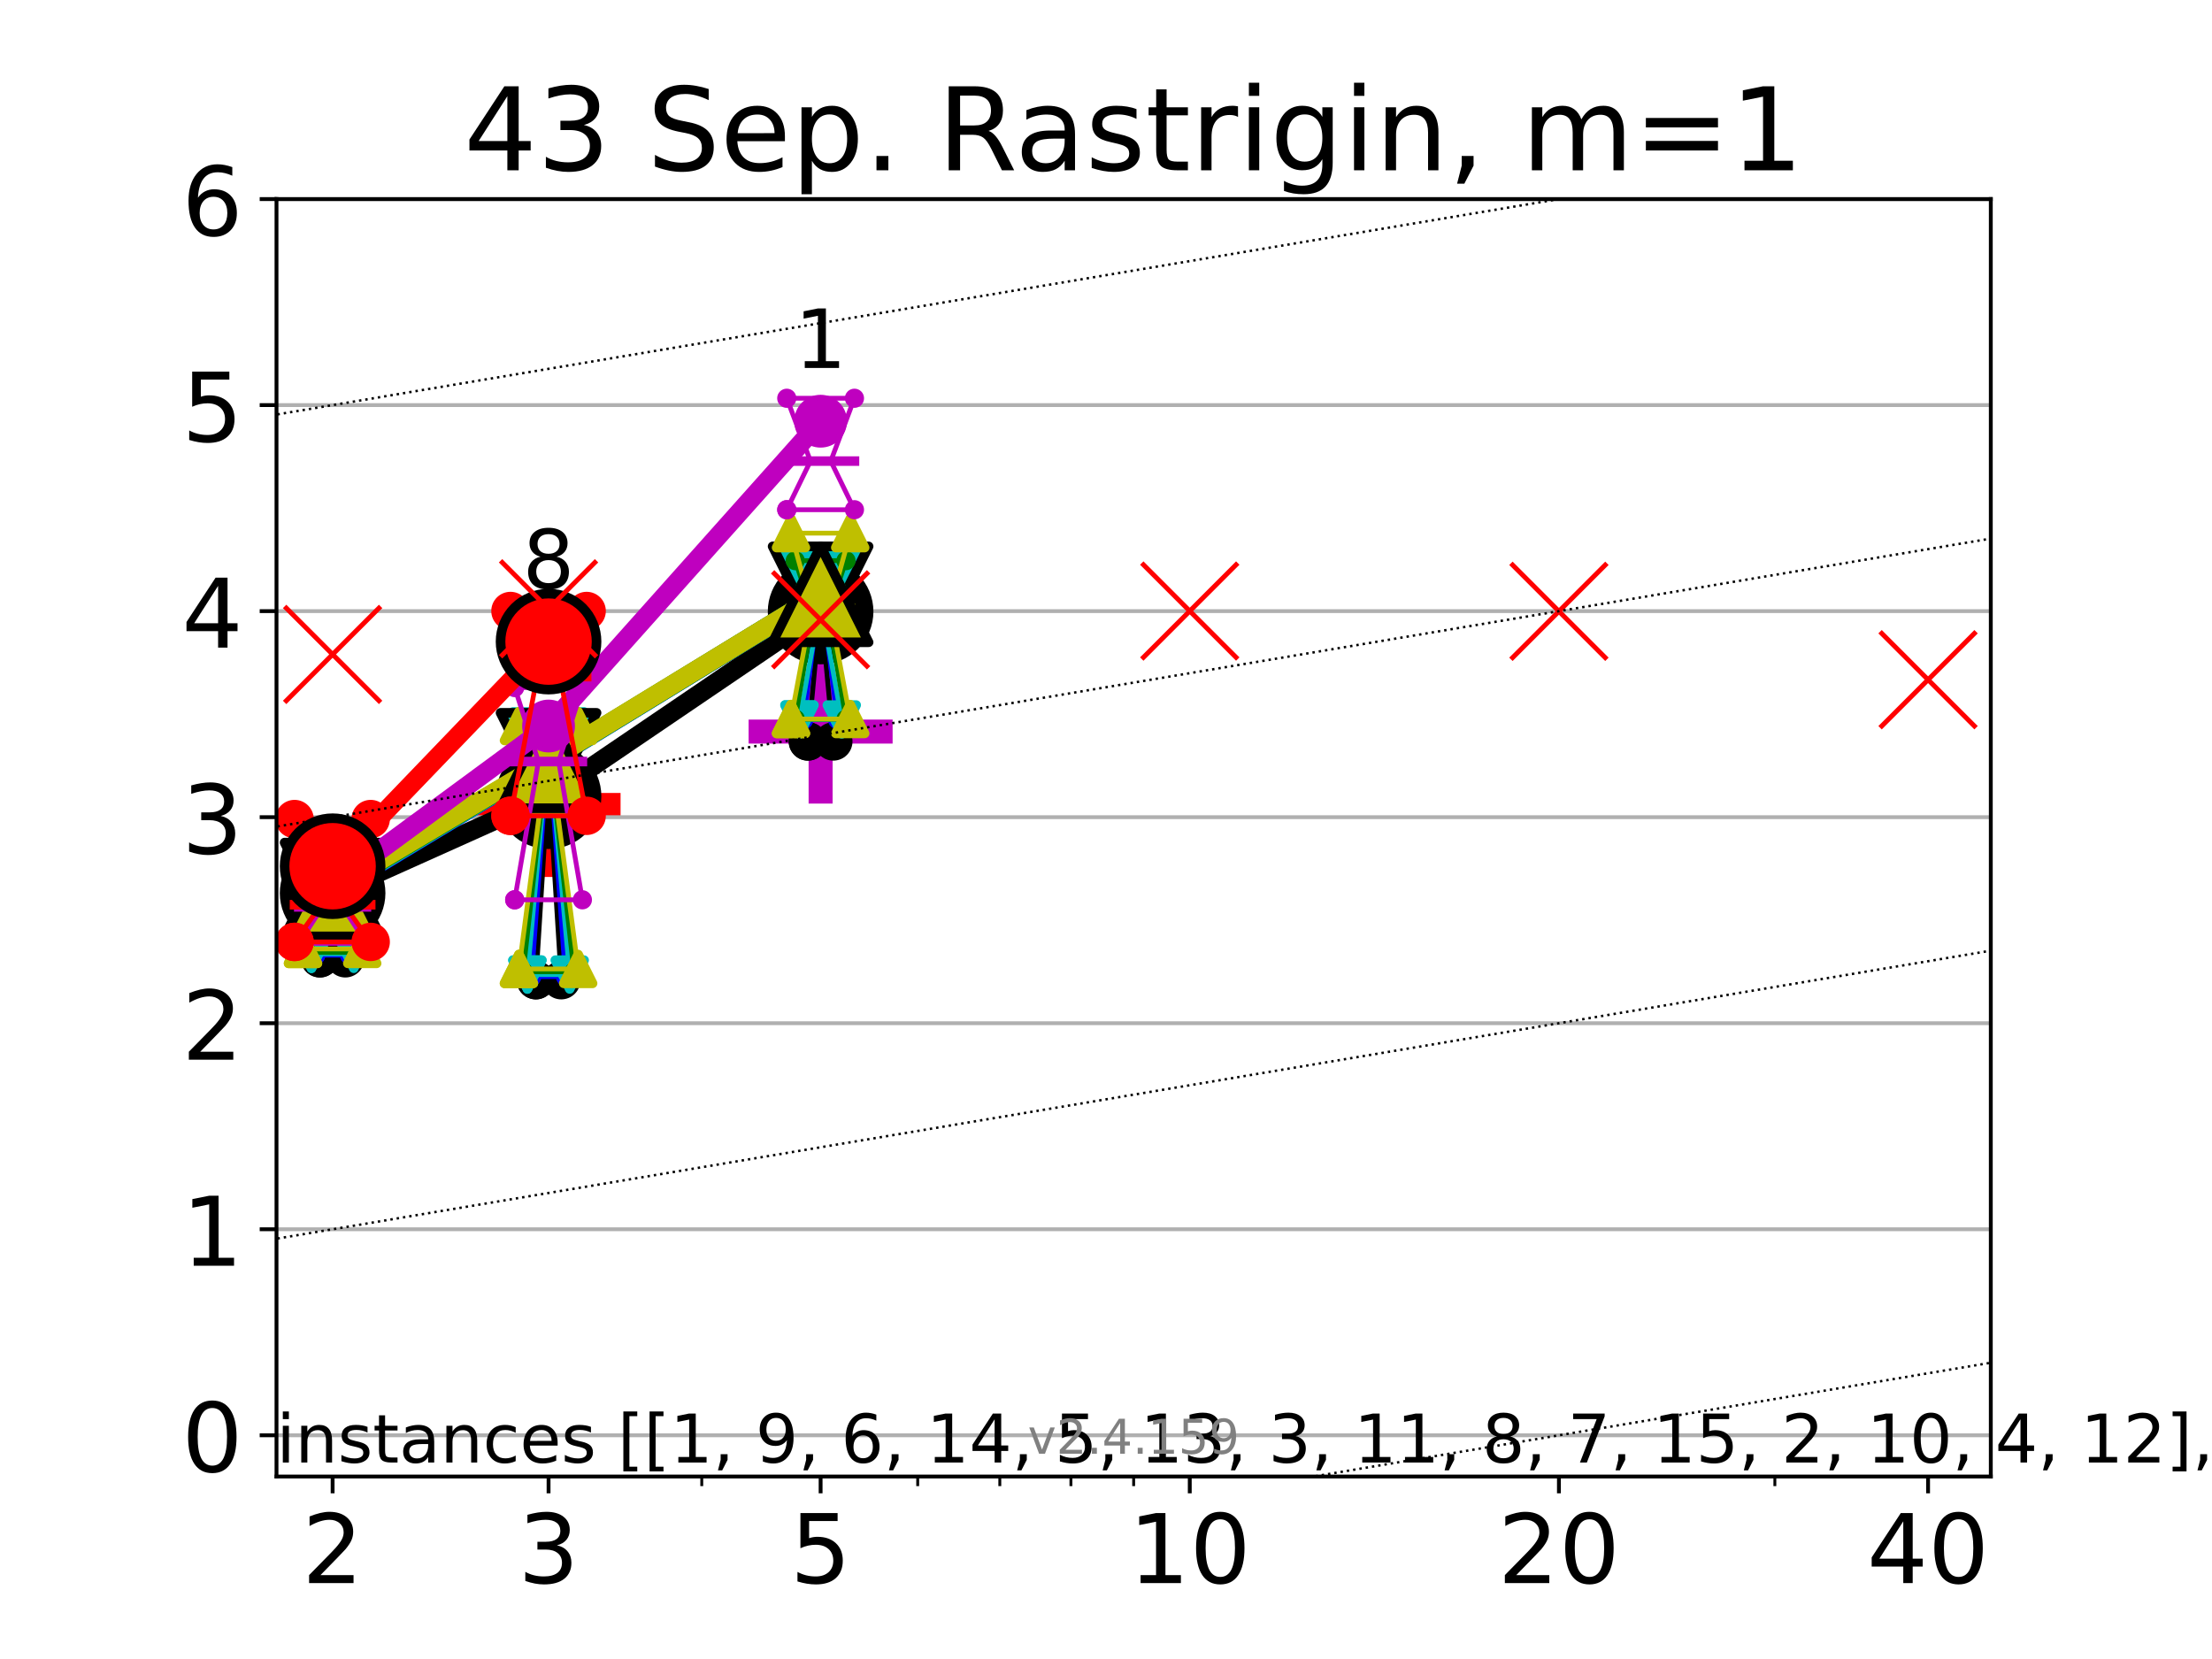 <?xml version="1.0" encoding="utf-8" standalone="no"?>
<!DOCTYPE svg PUBLIC "-//W3C//DTD SVG 1.1//EN"
  "http://www.w3.org/Graphics/SVG/1.1/DTD/svg11.dtd">
<!-- Created with matplotlib (https://matplotlib.org/) -->
<svg height="345.6pt" version="1.1" viewBox="0 0 460.8 345.6" width="460.8pt" xmlns="http://www.w3.org/2000/svg" xmlns:xlink="http://www.w3.org/1999/xlink">
 <defs>
  <style type="text/css">*{stroke-linecap:butt;stroke-linejoin:round;}</style>
 </defs>
 <g id="figure_1">
  <g id="patch_1">
   <path d="M 0 345.6 
L 460.8 345.6 
L 460.8 0 
L 0 0 
z
" style="fill:#ffffff;"/>
  </g>
  <g id="axes_1">
   <g id="patch_2">
    <path d="M 57.6 307.584 
L 414.72 307.584 
L 414.72 41.472 
L 57.6 41.472 
z
" style="fill:#ffffff;"/>
   </g>
   <g id="line2d_1">
    <defs>
     <path d="M -15 0 
L 15 0 
M 0 15 
L 0 -15 
" id="m8cbc0347b0" style="stroke:#bf00bf;stroke-width:5;"/>
    </defs>
    <g clip-path="url(#pbecf07f9e6)">
     <use style="fill:#bf00bf;stroke:#bf00bf;stroke-width:5;" x="170.948" xlink:href="#m8cbc0347b0" y="152.405"/>
    </g>
   </g>
   <g id="line2d_2">
    <defs>
     <path d="M -15 0 
L 15 0 
M 0 15 
L 0 -15 
" id="m3cc69d9930" style="stroke:#ff0000;stroke-width:5;"/>
    </defs>
    <g clip-path="url(#pbecf07f9e6)">
     <use style="fill:#ff0000;stroke:#ff0000;stroke-width:5;" x="114.274" xlink:href="#m3cc69d9930" y="167.685"/>
    </g>
   </g>
   <g id="matplotlib.axis_1">
    <g id="xtick_1">
     <g id="line2d_3">
      <defs>
       <path d="M 0 0 
L 0 3.5 
" id="mbb2ca885b1" style="stroke:#000000;stroke-width:0.8;"/>
      </defs>
      <g>
       <use style="stroke:#000000;stroke-width:0.8;" x="69.289" xlink:href="#mbb2ca885b1" y="307.584"/>
      </g>
     </g>
     <g id="text_1">
      <!-- 2 -->
      <g transform="translate(62.927 329.781)scale(0.2 -0.2)">
       <defs>
        <path d="M 19.188 8.297 
L 53.609 8.297 
L 53.609 0 
L 7.328 0 
L 7.328 8.297 
Q 12.938 14.109 22.625 23.891 
Q 32.328 33.688 34.812 36.531 
Q 39.547 41.844 41.422 45.531 
Q 43.312 49.219 43.312 52.781 
Q 43.312 58.594 39.234 62.25 
Q 35.156 65.922 28.609 65.922 
Q 23.969 65.922 18.812 64.312 
Q 13.672 62.703 7.812 59.422 
L 7.812 69.391 
Q 13.766 71.781 18.938 73 
Q 24.125 74.219 28.422 74.219 
Q 39.75 74.219 46.484 68.547 
Q 53.219 62.891 53.219 53.422 
Q 53.219 48.922 51.531 44.891 
Q 49.859 40.875 45.406 35.406 
Q 44.188 33.984 37.641 27.219 
Q 31.109 20.453 19.188 8.297 
z
" id="DejaVuSans-50"/>
       </defs>
       <use xlink:href="#DejaVuSans-50"/>
      </g>
     </g>
    </g>
    <g id="xtick_2">
     <g id="line2d_4">
      <g>
       <use style="stroke:#000000;stroke-width:0.8;" x="114.274" xlink:href="#mbb2ca885b1" y="307.584"/>
      </g>
     </g>
     <g id="text_2">
      <!-- 3 -->
      <g transform="translate(107.911 329.781)scale(0.2 -0.2)">
       <defs>
        <path d="M 40.578 39.312 
Q 47.656 37.797 51.625 33 
Q 55.609 28.219 55.609 21.188 
Q 55.609 10.406 48.188 4.484 
Q 40.766 -1.422 27.094 -1.422 
Q 22.516 -1.422 17.656 -0.516 
Q 12.797 0.391 7.625 2.203 
L 7.625 11.719 
Q 11.719 9.328 16.594 8.109 
Q 21.484 6.891 26.812 6.891 
Q 36.078 6.891 40.938 10.547 
Q 45.797 14.203 45.797 21.188 
Q 45.797 27.641 41.281 31.266 
Q 36.766 34.906 28.719 34.906 
L 20.219 34.906 
L 20.219 43.016 
L 29.109 43.016 
Q 36.375 43.016 40.234 45.922 
Q 44.094 48.828 44.094 54.297 
Q 44.094 59.906 40.109 62.906 
Q 36.141 65.922 28.719 65.922 
Q 24.656 65.922 20.016 65.031 
Q 15.375 64.156 9.812 62.312 
L 9.812 71.094 
Q 15.438 72.656 20.344 73.438 
Q 25.25 74.219 29.594 74.219 
Q 40.828 74.219 47.359 69.109 
Q 53.906 64.016 53.906 55.328 
Q 53.906 49.266 50.438 45.094 
Q 46.969 40.922 40.578 39.312 
z
" id="DejaVuSans-51"/>
       </defs>
       <use xlink:href="#DejaVuSans-51"/>
      </g>
     </g>
    </g>
    <g id="xtick_3">
     <g id="line2d_5">
      <g>
       <use style="stroke:#000000;stroke-width:0.8;" x="170.948" xlink:href="#mbb2ca885b1" y="307.584"/>
      </g>
     </g>
     <g id="text_3">
      <!-- 5 -->
      <g transform="translate(164.585 329.781)scale(0.2 -0.2)">
       <defs>
        <path d="M 10.797 72.906 
L 49.516 72.906 
L 49.516 64.594 
L 19.828 64.594 
L 19.828 46.734 
Q 21.969 47.469 24.109 47.828 
Q 26.266 48.188 28.422 48.188 
Q 40.625 48.188 47.75 41.5 
Q 54.891 34.812 54.891 23.391 
Q 54.891 11.625 47.562 5.094 
Q 40.234 -1.422 26.906 -1.422 
Q 22.312 -1.422 17.547 -0.641 
Q 12.797 0.141 7.719 1.703 
L 7.719 11.625 
Q 12.109 9.234 16.797 8.062 
Q 21.484 6.891 26.703 6.891 
Q 35.156 6.891 40.078 11.328 
Q 45.016 15.766 45.016 23.391 
Q 45.016 31 40.078 35.438 
Q 35.156 39.891 26.703 39.891 
Q 22.75 39.891 18.812 39.016 
Q 14.891 38.141 10.797 36.281 
z
" id="DejaVuSans-53"/>
       </defs>
       <use xlink:href="#DejaVuSans-53"/>
      </g>
     </g>
    </g>
    <g id="xtick_4">
     <g id="line2d_6">
      <g>
       <use style="stroke:#000000;stroke-width:0.8;" x="247.849" xlink:href="#mbb2ca885b1" y="307.584"/>
      </g>
     </g>
     <g id="text_4">
      <!-- 10 -->
      <g transform="translate(235.124 329.781)scale(0.2 -0.2)">
       <defs>
        <path d="M 12.406 8.297 
L 28.516 8.297 
L 28.516 63.922 
L 10.984 60.406 
L 10.984 69.391 
L 28.422 72.906 
L 38.281 72.906 
L 38.281 8.297 
L 54.391 8.297 
L 54.391 0 
L 12.406 0 
z
" id="DejaVuSans-49"/>
        <path d="M 31.781 66.406 
Q 24.172 66.406 20.328 58.906 
Q 16.5 51.422 16.5 36.375 
Q 16.5 21.391 20.328 13.891 
Q 24.172 6.391 31.781 6.391 
Q 39.453 6.391 43.281 13.891 
Q 47.125 21.391 47.125 36.375 
Q 47.125 51.422 43.281 58.906 
Q 39.453 66.406 31.781 66.406 
z
M 31.781 74.219 
Q 44.047 74.219 50.516 64.516 
Q 56.984 54.828 56.984 36.375 
Q 56.984 17.969 50.516 8.266 
Q 44.047 -1.422 31.781 -1.422 
Q 19.531 -1.422 13.062 8.266 
Q 6.594 17.969 6.594 36.375 
Q 6.594 54.828 13.062 64.516 
Q 19.531 74.219 31.781 74.219 
z
" id="DejaVuSans-48"/>
       </defs>
       <use xlink:href="#DejaVuSans-49"/>
       <use x="63.623" xlink:href="#DejaVuSans-48"/>
      </g>
     </g>
    </g>
    <g id="xtick_5">
     <g id="line2d_7">
      <g>
       <use style="stroke:#000000;stroke-width:0.8;" x="324.751" xlink:href="#mbb2ca885b1" y="307.584"/>
      </g>
     </g>
     <g id="text_5">
      <!-- 20 -->
      <g transform="translate(312.026 329.781)scale(0.2 -0.2)">
       <use xlink:href="#DejaVuSans-50"/>
       <use x="63.623" xlink:href="#DejaVuSans-48"/>
      </g>
     </g>
    </g>
    <g id="xtick_6">
     <g id="line2d_8">
      <g>
       <use style="stroke:#000000;stroke-width:0.8;" x="401.652" xlink:href="#mbb2ca885b1" y="307.584"/>
      </g>
     </g>
     <g id="text_6">
      <!-- 40 -->
      <g transform="translate(388.927 329.781)scale(0.2 -0.2)">
       <defs>
        <path d="M 37.797 64.312 
L 12.891 25.391 
L 37.797 25.391 
z
M 35.203 72.906 
L 47.609 72.906 
L 47.609 25.391 
L 58.016 25.391 
L 58.016 17.188 
L 47.609 17.188 
L 47.609 0 
L 37.797 0 
L 37.797 17.188 
L 4.891 17.188 
L 4.891 26.703 
z
" id="DejaVuSans-52"/>
       </defs>
       <use xlink:href="#DejaVuSans-52"/>
       <use x="63.623" xlink:href="#DejaVuSans-48"/>
      </g>
     </g>
    </g>
    <g id="xtick_7">
     <g id="line2d_9">
      <defs>
       <path d="M 0 0 
L 0 2 
" id="m9dca36437a" style="stroke:#000000;stroke-width:0.6;"/>
      </defs>
      <g>
       <use style="stroke:#000000;stroke-width:0.6;" x="146.191" xlink:href="#m9dca36437a" y="307.584"/>
      </g>
     </g>
    </g>
    <g id="xtick_8">
     <g id="line2d_10">
      <g>
       <use style="stroke:#000000;stroke-width:0.6;" x="191.175" xlink:href="#m9dca36437a" y="307.584"/>
      </g>
     </g>
    </g>
    <g id="xtick_9">
     <g id="line2d_11">
      <g>
       <use style="stroke:#000000;stroke-width:0.6;" x="208.278" xlink:href="#m9dca36437a" y="307.584"/>
      </g>
     </g>
    </g>
    <g id="xtick_10">
     <g id="line2d_12">
      <g>
       <use style="stroke:#000000;stroke-width:0.6;" x="223.092" xlink:href="#m9dca36437a" y="307.584"/>
      </g>
     </g>
    </g>
    <g id="xtick_11">
     <g id="line2d_13">
      <g>
       <use style="stroke:#000000;stroke-width:0.6;" x="236.16" xlink:href="#m9dca36437a" y="307.584"/>
      </g>
     </g>
    </g>
    <g id="xtick_12">
     <g id="line2d_14">
      <g>
       <use style="stroke:#000000;stroke-width:0.6;" x="369.735" xlink:href="#m9dca36437a" y="307.584"/>
      </g>
     </g>
    </g>
   </g>
   <g id="matplotlib.axis_2">
    <g id="ytick_1">
     <g id="line2d_15">
      <path clip-path="url(#pbecf07f9e6)" d="M 57.6 299 
L 414.72 299 
" style="fill:none;stroke:#b0b0b0;stroke-linecap:square;stroke-width:0.8;"/>
     </g>
     <g id="line2d_16">
      <defs>
       <path d="M 0 0 
L -3.5 0 
" id="m05e196923a" style="stroke:#000000;stroke-width:0.8;"/>
      </defs>
      <g>
       <use style="stroke:#000000;stroke-width:0.8;" x="57.6" xlink:href="#m05e196923a" y="299"/>
      </g>
     </g>
     <g id="text_7">
      <!-- 0 -->
      <g transform="translate(37.875 306.598)scale(0.2 -0.2)">
       <use xlink:href="#DejaVuSans-48"/>
      </g>
     </g>
    </g>
    <g id="ytick_2">
     <g id="line2d_17">
      <path clip-path="url(#pbecf07f9e6)" d="M 57.6 256.078 
L 414.72 256.078 
" style="fill:none;stroke:#b0b0b0;stroke-linecap:square;stroke-width:0.8;"/>
     </g>
     <g id="line2d_18">
      <g>
       <use style="stroke:#000000;stroke-width:0.8;" x="57.6" xlink:href="#m05e196923a" y="256.078"/>
      </g>
     </g>
     <g id="text_8">
      <!-- 1 -->
      <g transform="translate(37.875 263.677)scale(0.2 -0.2)">
       <use xlink:href="#DejaVuSans-49"/>
      </g>
     </g>
    </g>
    <g id="ytick_3">
     <g id="line2d_19">
      <path clip-path="url(#pbecf07f9e6)" d="M 57.6 213.157 
L 414.72 213.157 
" style="fill:none;stroke:#b0b0b0;stroke-linecap:square;stroke-width:0.8;"/>
     </g>
     <g id="line2d_20">
      <g>
       <use style="stroke:#000000;stroke-width:0.8;" x="57.6" xlink:href="#m05e196923a" y="213.157"/>
      </g>
     </g>
     <g id="text_9">
      <!-- 2 -->
      <g transform="translate(37.875 220.756)scale(0.2 -0.2)">
       <use xlink:href="#DejaVuSans-50"/>
      </g>
     </g>
    </g>
    <g id="ytick_4">
     <g id="line2d_21">
      <path clip-path="url(#pbecf07f9e6)" d="M 57.6 170.236 
L 414.72 170.236 
" style="fill:none;stroke:#b0b0b0;stroke-linecap:square;stroke-width:0.8;"/>
     </g>
     <g id="line2d_22">
      <g>
       <use style="stroke:#000000;stroke-width:0.8;" x="57.6" xlink:href="#m05e196923a" y="170.236"/>
      </g>
     </g>
     <g id="text_10">
      <!-- 3 -->
      <g transform="translate(37.875 177.834)scale(0.2 -0.2)">
       <use xlink:href="#DejaVuSans-51"/>
      </g>
     </g>
    </g>
    <g id="ytick_5">
     <g id="line2d_23">
      <path clip-path="url(#pbecf07f9e6)" d="M 57.6 127.315 
L 414.72 127.315 
" style="fill:none;stroke:#b0b0b0;stroke-linecap:square;stroke-width:0.8;"/>
     </g>
     <g id="line2d_24">
      <g>
       <use style="stroke:#000000;stroke-width:0.8;" x="57.6" xlink:href="#m05e196923a" y="127.315"/>
      </g>
     </g>
     <g id="text_11">
      <!-- 4 -->
      <g transform="translate(37.875 134.913)scale(0.2 -0.2)">
       <use xlink:href="#DejaVuSans-52"/>
      </g>
     </g>
    </g>
    <g id="ytick_6">
     <g id="line2d_25">
      <path clip-path="url(#pbecf07f9e6)" d="M 57.6 84.393 
L 414.72 84.393 
" style="fill:none;stroke:#b0b0b0;stroke-linecap:square;stroke-width:0.8;"/>
     </g>
     <g id="line2d_26">
      <g>
       <use style="stroke:#000000;stroke-width:0.8;" x="57.6" xlink:href="#m05e196923a" y="84.393"/>
      </g>
     </g>
     <g id="text_12">
      <!-- 5 -->
      <g transform="translate(37.875 91.992)scale(0.2 -0.2)">
       <use xlink:href="#DejaVuSans-53"/>
      </g>
     </g>
    </g>
    <g id="ytick_7">
     <g id="line2d_27">
      <path clip-path="url(#pbecf07f9e6)" d="M 57.6 41.472 
L 414.72 41.472 
" style="fill:none;stroke:#b0b0b0;stroke-linecap:square;stroke-width:0.8;"/>
     </g>
     <g id="line2d_28">
      <g>
       <use style="stroke:#000000;stroke-width:0.8;" x="57.6" xlink:href="#m05e196923a" y="41.472"/>
      </g>
     </g>
     <g id="text_13">
      <!-- 6 -->
      <g transform="translate(37.875 49.07)scale(0.2 -0.2)">
       <defs>
        <path d="M 33.016 40.375 
Q 26.375 40.375 22.484 35.828 
Q 18.609 31.297 18.609 23.391 
Q 18.609 15.531 22.484 10.953 
Q 26.375 6.391 33.016 6.391 
Q 39.656 6.391 43.531 10.953 
Q 47.406 15.531 47.406 23.391 
Q 47.406 31.297 43.531 35.828 
Q 39.656 40.375 33.016 40.375 
z
M 52.594 71.297 
L 52.594 62.312 
Q 48.875 64.062 45.094 64.984 
Q 41.312 65.922 37.594 65.922 
Q 27.828 65.922 22.672 59.328 
Q 17.531 52.734 16.797 39.406 
Q 19.672 43.656 24.016 45.922 
Q 28.375 48.188 33.594 48.188 
Q 44.578 48.188 50.953 41.516 
Q 57.328 34.859 57.328 23.391 
Q 57.328 12.156 50.688 5.359 
Q 44.047 -1.422 33.016 -1.422 
Q 20.359 -1.422 13.672 8.266 
Q 6.984 17.969 6.984 36.375 
Q 6.984 53.656 15.188 63.938 
Q 23.391 74.219 37.203 74.219 
Q 40.922 74.219 44.703 73.484 
Q 48.484 72.75 52.594 71.297 
z
" id="DejaVuSans-54"/>
       </defs>
       <use xlink:href="#DejaVuSans-54"/>
      </g>
     </g>
    </g>
   </g>
   <g id="line2d_29">
    <path clip-path="url(#pbecf07f9e6)" d="M 66.646 199.629 
L 68.496 193.182 
L 66.646 180.584 
L 71.933 180.584 
L 70.082 193.182 
L 71.933 199.629 
L 66.646 199.629 
" style="fill:none;stroke:#000000;stroke-linecap:square;"/>
   </g>
   <g id="line2d_30">
    <path clip-path="url(#pbecf07f9e6)" d="M 66.646 199.629 
L 71.933 199.629 
L 71.933 180.584 
L 66.646 180.584 
L 66.646 199.629 
" style="fill:none;"/>
    <defs>
     <path d="M 0 3 
C 0.796 3 1.559 2.684 2.121 2.121 
C 2.684 1.559 3 0.796 3 0 
C 3 -0.796 2.684 -1.559 2.121 -2.121 
C 1.559 -2.684 0.796 -3 0 -3 
C -0.796 -3 -1.559 -2.684 -2.121 -2.121 
C -2.684 -1.559 -3 -0.796 -3 0 
C -3 0.796 -2.684 1.559 -2.121 2.121 
C -1.559 2.684 -0.796 3 0 3 
z
" id="m60076372b6" style="stroke:#000000;stroke-width:2;"/>
    </defs>
    <g clip-path="url(#pbecf07f9e6)">
     <use style="stroke:#000000;stroke-width:2;" x="66.646" xlink:href="#m60076372b6" y="199.629"/>
     <use style="stroke:#000000;stroke-width:2;" x="71.933" xlink:href="#m60076372b6" y="199.629"/>
     <use style="stroke:#000000;stroke-width:2;" x="71.933" xlink:href="#m60076372b6" y="180.584"/>
     <use style="stroke:#000000;stroke-width:2;" x="66.646" xlink:href="#m60076372b6" y="180.584"/>
     <use style="stroke:#000000;stroke-width:2;" x="66.646" xlink:href="#m60076372b6" y="199.629"/>
    </g>
   </g>
   <g id="line2d_31">
    <path clip-path="url(#pbecf07f9e6)" d="M 66.646 193.182 
L 71.933 193.182 
" style="fill:none;stroke:#000000;stroke-linecap:square;stroke-width:2;"/>
   </g>
   <g id="line2d_32">
    <path clip-path="url(#pbecf07f9e6)" d="M 111.63 204.193 
L 113.481 174.559 
L 111.63 157.828 
L 116.917 157.828 
L 115.067 174.559 
L 116.917 204.193 
L 111.63 204.193 
" style="fill:none;stroke:#000000;stroke-linecap:square;"/>
   </g>
   <g id="line2d_33">
    <path clip-path="url(#pbecf07f9e6)" d="M 111.63 204.193 
L 116.917 204.193 
L 116.917 157.828 
L 111.63 157.828 
L 111.63 204.193 
" style="fill:none;"/>
    <g clip-path="url(#pbecf07f9e6)">
     <use style="stroke:#000000;stroke-width:2;" x="111.63" xlink:href="#m60076372b6" y="204.193"/>
     <use style="stroke:#000000;stroke-width:2;" x="116.917" xlink:href="#m60076372b6" y="204.193"/>
     <use style="stroke:#000000;stroke-width:2;" x="116.917" xlink:href="#m60076372b6" y="157.828"/>
     <use style="stroke:#000000;stroke-width:2;" x="111.63" xlink:href="#m60076372b6" y="157.828"/>
     <use style="stroke:#000000;stroke-width:2;" x="111.63" xlink:href="#m60076372b6" y="204.193"/>
    </g>
   </g>
   <g id="line2d_34">
    <path clip-path="url(#pbecf07f9e6)" d="M 111.63 174.559 
L 116.917 174.559 
" style="fill:none;stroke:#000000;stroke-linecap:square;stroke-width:2;"/>
   </g>
   <g id="line2d_35">
    <path clip-path="url(#pbecf07f9e6)" d="M 168.304 154.453 
L 170.155 134.717 
L 168.304 119.398 
L 173.591 119.398 
L 171.741 134.717 
L 173.591 154.453 
L 168.304 154.453 
" style="fill:none;stroke:#000000;stroke-linecap:square;"/>
   </g>
   <g id="line2d_36">
    <path clip-path="url(#pbecf07f9e6)" d="M 168.304 154.453 
L 173.591 154.453 
L 173.591 119.398 
L 168.304 119.398 
L 168.304 154.453 
" style="fill:none;"/>
    <g clip-path="url(#pbecf07f9e6)">
     <use style="stroke:#000000;stroke-width:2;" x="168.304" xlink:href="#m60076372b6" y="154.453"/>
     <use style="stroke:#000000;stroke-width:2;" x="173.591" xlink:href="#m60076372b6" y="154.453"/>
     <use style="stroke:#000000;stroke-width:2;" x="173.591" xlink:href="#m60076372b6" y="119.398"/>
     <use style="stroke:#000000;stroke-width:2;" x="168.304" xlink:href="#m60076372b6" y="119.398"/>
     <use style="stroke:#000000;stroke-width:2;" x="168.304" xlink:href="#m60076372b6" y="154.453"/>
    </g>
   </g>
   <g id="line2d_37">
    <path clip-path="url(#pbecf07f9e6)" d="M 168.304 134.717 
L 173.591 134.717 
" style="fill:none;stroke:#000000;stroke-linecap:square;stroke-width:2;"/>
   </g>
   <g id="line2d_38">
    <path clip-path="url(#pbecf07f9e6)" d="M 69.289 186.053 
L 114.274 165.869 
" style="fill:none;stroke:#000000;stroke-linecap:square;stroke-width:4;"/>
   </g>
   <g id="line2d_39">
    <path clip-path="url(#pbecf07f9e6)" d="M 114.274 165.869 
L 170.948 127.391 
" style="fill:none;stroke:#000000;stroke-linecap:square;stroke-width:4;"/>
   </g>
   <g id="line2d_40">
    <path clip-path="url(#pbecf07f9e6)" d="M 69.289 186.053 
L 114.274 165.869 
L 170.948 127.391 
" style="fill:none;"/>
    <defs>
     <path d="M 0 10 
C 2.652 10 5.196 8.946 7.071 7.071 
C 8.946 5.196 10 2.652 10 0 
C 10 -2.652 8.946 -5.196 7.071 -7.071 
C 5.196 -8.946 2.652 -10 0 -10 
C -2.652 -10 -5.196 -8.946 -7.071 -7.071 
C -8.946 -5.196 -10 -2.652 -10 0 
C -10 2.652 -8.946 5.196 -7.071 7.071 
C -5.196 8.946 -2.652 10 0 10 
z
" id="md4fcc807da" style="stroke:#000000;stroke-width:2;"/>
    </defs>
    <g clip-path="url(#pbecf07f9e6)">
     <use style="stroke:#000000;stroke-width:2;" x="69.289" xlink:href="#md4fcc807da" y="186.053"/>
     <use style="stroke:#000000;stroke-width:2;" x="114.274" xlink:href="#md4fcc807da" y="165.869"/>
     <use style="stroke:#000000;stroke-width:2;" x="170.948" xlink:href="#md4fcc807da" y="127.391"/>
    </g>
   </g>
   <g id="line2d_41">
    <path clip-path="url(#pbecf07f9e6)" d="M 65.765 198.986 
L 68.232 189.646 
L 65.765 180.511 
L 72.814 180.511 
L 70.347 189.646 
L 72.814 198.986 
L 65.765 198.986 
" style="fill:none;stroke:#0000ff;stroke-linecap:square;"/>
   </g>
   <g id="line2d_42">
    <path clip-path="url(#pbecf07f9e6)" d="M 65.765 198.986 
L 72.814 198.986 
L 72.814 180.511 
L 65.765 180.511 
L 65.765 198.986 
" style="fill:none;"/>
    <defs>
     <path d="M 0 1.5 
C 0.398 1.5 0.779 1.342 1.061 1.061 
C 1.342 0.779 1.5 0.398 1.5 0 
C 1.5 -0.398 1.342 -0.779 1.061 -1.061 
C 0.779 -1.342 0.398 -1.5 0 -1.5 
C -0.398 -1.5 -0.779 -1.342 -1.061 -1.061 
C -1.342 -0.779 -1.5 -0.398 -1.5 0 
C -1.5 0.398 -1.342 0.779 -1.061 1.061 
C -0.779 1.342 -0.398 1.5 0 1.5 
z
" id="m56ffeab264" style="stroke:#0000ff;"/>
    </defs>
    <g clip-path="url(#pbecf07f9e6)">
     <use style="fill:#0000ff;stroke:#0000ff;" x="65.765" xlink:href="#m56ffeab264" y="198.986"/>
     <use style="fill:#0000ff;stroke:#0000ff;" x="72.814" xlink:href="#m56ffeab264" y="198.986"/>
     <use style="fill:#0000ff;stroke:#0000ff;" x="72.814" xlink:href="#m56ffeab264" y="180.511"/>
     <use style="fill:#0000ff;stroke:#0000ff;" x="65.765" xlink:href="#m56ffeab264" y="180.511"/>
     <use style="fill:#0000ff;stroke:#0000ff;" x="65.765" xlink:href="#m56ffeab264" y="198.986"/>
    </g>
   </g>
   <g id="line2d_43">
    <path clip-path="url(#pbecf07f9e6)" d="M 65.765 189.646 
L 72.814 189.646 
" style="fill:none;stroke:#0000ff;stroke-linecap:square;stroke-width:2;"/>
   </g>
   <g id="line2d_44">
    <path clip-path="url(#pbecf07f9e6)" d="M 110.749 203.459 
L 113.216 169.451 
L 110.749 151.341 
L 117.799 151.341 
L 115.331 169.451 
L 117.799 203.459 
L 110.749 203.459 
" style="fill:none;stroke:#0000ff;stroke-linecap:square;"/>
   </g>
   <g id="line2d_45">
    <path clip-path="url(#pbecf07f9e6)" d="M 110.749 203.459 
L 117.799 203.459 
L 117.799 151.341 
L 110.749 151.341 
L 110.749 203.459 
" style="fill:none;"/>
    <g clip-path="url(#pbecf07f9e6)">
     <use style="fill:#0000ff;stroke:#0000ff;" x="110.749" xlink:href="#m56ffeab264" y="203.459"/>
     <use style="fill:#0000ff;stroke:#0000ff;" x="117.799" xlink:href="#m56ffeab264" y="203.459"/>
     <use style="fill:#0000ff;stroke:#0000ff;" x="117.799" xlink:href="#m56ffeab264" y="151.341"/>
     <use style="fill:#0000ff;stroke:#0000ff;" x="110.749" xlink:href="#m56ffeab264" y="151.341"/>
     <use style="fill:#0000ff;stroke:#0000ff;" x="110.749" xlink:href="#m56ffeab264" y="203.459"/>
    </g>
   </g>
   <g id="line2d_46">
    <path clip-path="url(#pbecf07f9e6)" d="M 110.749 169.451 
L 117.799 169.451 
" style="fill:none;stroke:#0000ff;stroke-linecap:square;stroke-width:2;"/>
   </g>
   <g id="line2d_47">
    <path clip-path="url(#pbecf07f9e6)" d="M 167.423 149.914 
L 169.89 130.679 
L 167.423 123.068 
L 174.472 123.068 
L 172.005 130.679 
L 174.472 149.914 
L 167.423 149.914 
" style="fill:none;stroke:#0000ff;stroke-linecap:square;"/>
   </g>
   <g id="line2d_48">
    <path clip-path="url(#pbecf07f9e6)" d="M 167.423 149.914 
L 174.472 149.914 
L 174.472 123.068 
L 167.423 123.068 
L 167.423 149.914 
" style="fill:none;"/>
    <g clip-path="url(#pbecf07f9e6)">
     <use style="fill:#0000ff;stroke:#0000ff;" x="167.423" xlink:href="#m56ffeab264" y="149.914"/>
     <use style="fill:#0000ff;stroke:#0000ff;" x="174.472" xlink:href="#m56ffeab264" y="149.914"/>
     <use style="fill:#0000ff;stroke:#0000ff;" x="174.472" xlink:href="#m56ffeab264" y="123.068"/>
     <use style="fill:#0000ff;stroke:#0000ff;" x="167.423" xlink:href="#m56ffeab264" y="123.068"/>
     <use style="fill:#0000ff;stroke:#0000ff;" x="167.423" xlink:href="#m56ffeab264" y="149.914"/>
    </g>
   </g>
   <g id="line2d_49">
    <path clip-path="url(#pbecf07f9e6)" d="M 167.423 130.679 
L 174.472 130.679 
" style="fill:none;stroke:#0000ff;stroke-linecap:square;stroke-width:2;"/>
   </g>
   <g id="line2d_50">
    <path clip-path="url(#pbecf07f9e6)" d="M 69.289 185.68 
L 114.274 158.536 
" style="fill:none;stroke:#0000ff;stroke-linecap:square;stroke-width:4;"/>
   </g>
   <g id="line2d_51">
    <path clip-path="url(#pbecf07f9e6)" d="M 114.274 158.536 
L 170.948 123.831 
" style="fill:none;stroke:#0000ff;stroke-linecap:square;stroke-width:4;"/>
   </g>
   <g id="line2d_52">
    <path clip-path="url(#pbecf07f9e6)" d="M 69.289 185.68 
L 114.274 158.536 
L 170.948 123.831 
" style="fill:none;"/>
    <defs>
     <path d="M 0 5 
C 1.326 5 2.598 4.473 3.536 3.536 
C 4.473 2.598 5 1.326 5 0 
C 5 -1.326 4.473 -2.598 3.536 -3.536 
C 2.598 -4.473 1.326 -5 0 -5 
C -1.326 -5 -2.598 -4.473 -3.536 -3.536 
C -4.473 -2.598 -5 -1.326 -5 0 
C -5 1.326 -4.473 2.598 -3.536 3.536 
C -2.598 4.473 -1.326 5 0 5 
z
" id="m318e457da9" style="stroke:#0000ff;"/>
    </defs>
    <g clip-path="url(#pbecf07f9e6)">
     <use style="fill:#0000ff;stroke:#0000ff;" x="69.289" xlink:href="#m318e457da9" y="185.68"/>
     <use style="fill:#0000ff;stroke:#0000ff;" x="114.274" xlink:href="#m318e457da9" y="158.536"/>
     <use style="fill:#0000ff;stroke:#0000ff;" x="170.948" xlink:href="#m318e457da9" y="123.831"/>
    </g>
   </g>
   <g id="line2d_53">
    <path clip-path="url(#pbecf07f9e6)" d="M 64.883 198.705 
L 67.968 189.646 
L 64.883 180.374 
L 73.695 180.374 
L 70.611 189.646 
L 73.695 198.705 
L 64.883 198.705 
" style="fill:none;stroke:#00bfbf;stroke-linecap:square;"/>
   </g>
   <g id="line2d_54">
    <path clip-path="url(#pbecf07f9e6)" d="M 64.883 198.705 
L 73.695 198.705 
L 73.695 180.374 
L 64.883 180.374 
L 64.883 198.705 
" style="fill:none;"/>
    <defs>
     <path d="M -0 3 
L 3 -3 
L -3 -3 
z
" id="m87074be67e" style="stroke:#00bfbf;stroke-linejoin:miter;stroke-width:2;"/>
    </defs>
    <g clip-path="url(#pbecf07f9e6)">
     <use style="fill:#00bfbf;stroke:#00bfbf;stroke-linejoin:miter;stroke-width:2;" x="64.883" xlink:href="#m87074be67e" y="198.705"/>
     <use style="fill:#00bfbf;stroke:#00bfbf;stroke-linejoin:miter;stroke-width:2;" x="73.695" xlink:href="#m87074be67e" y="198.705"/>
     <use style="fill:#00bfbf;stroke:#00bfbf;stroke-linejoin:miter;stroke-width:2;" x="73.695" xlink:href="#m87074be67e" y="180.374"/>
     <use style="fill:#00bfbf;stroke:#00bfbf;stroke-linejoin:miter;stroke-width:2;" x="64.883" xlink:href="#m87074be67e" y="180.374"/>
     <use style="fill:#00bfbf;stroke:#00bfbf;stroke-linejoin:miter;stroke-width:2;" x="64.883" xlink:href="#m87074be67e" y="198.705"/>
    </g>
   </g>
   <g id="line2d_55">
    <path clip-path="url(#pbecf07f9e6)" d="M 64.883 189.646 
L 73.695 189.646 
" style="fill:none;stroke:#00bfbf;stroke-linecap:square;stroke-width:2;"/>
   </g>
   <g id="line2d_56">
    <path clip-path="url(#pbecf07f9e6)" d="M 109.868 203.021 
L 112.952 169.332 
L 109.868 151.322 
L 118.68 151.322 
L 115.596 169.332 
L 118.68 203.021 
L 109.868 203.021 
" style="fill:none;stroke:#00bfbf;stroke-linecap:square;"/>
   </g>
   <g id="line2d_57">
    <path clip-path="url(#pbecf07f9e6)" d="M 109.868 203.021 
L 118.68 203.021 
L 118.68 151.322 
L 109.868 151.322 
L 109.868 203.021 
" style="fill:none;"/>
    <g clip-path="url(#pbecf07f9e6)">
     <use style="fill:#00bfbf;stroke:#00bfbf;stroke-linejoin:miter;stroke-width:2;" x="109.868" xlink:href="#m87074be67e" y="203.021"/>
     <use style="fill:#00bfbf;stroke:#00bfbf;stroke-linejoin:miter;stroke-width:2;" x="118.68" xlink:href="#m87074be67e" y="203.021"/>
     <use style="fill:#00bfbf;stroke:#00bfbf;stroke-linejoin:miter;stroke-width:2;" x="118.68" xlink:href="#m87074be67e" y="151.322"/>
     <use style="fill:#00bfbf;stroke:#00bfbf;stroke-linejoin:miter;stroke-width:2;" x="109.868" xlink:href="#m87074be67e" y="151.322"/>
     <use style="fill:#00bfbf;stroke:#00bfbf;stroke-linejoin:miter;stroke-width:2;" x="109.868" xlink:href="#m87074be67e" y="203.021"/>
    </g>
   </g>
   <g id="line2d_58">
    <path clip-path="url(#pbecf07f9e6)" d="M 109.868 169.332 
L 118.68 169.332 
" style="fill:none;stroke:#00bfbf;stroke-linecap:square;stroke-width:2;"/>
   </g>
   <g id="line2d_59">
    <path clip-path="url(#pbecf07f9e6)" d="M 166.542 149.877 
L 169.626 132.889 
L 166.542 120.139 
L 175.354 120.139 
L 172.269 132.889 
L 175.354 149.877 
L 166.542 149.877 
" style="fill:none;stroke:#00bfbf;stroke-linecap:square;"/>
   </g>
   <g id="line2d_60">
    <path clip-path="url(#pbecf07f9e6)" d="M 166.542 149.877 
L 175.354 149.877 
L 175.354 120.139 
L 166.542 120.139 
L 166.542 149.877 
" style="fill:none;"/>
    <g clip-path="url(#pbecf07f9e6)">
     <use style="fill:#00bfbf;stroke:#00bfbf;stroke-linejoin:miter;stroke-width:2;" x="166.542" xlink:href="#m87074be67e" y="149.877"/>
     <use style="fill:#00bfbf;stroke:#00bfbf;stroke-linejoin:miter;stroke-width:2;" x="175.354" xlink:href="#m87074be67e" y="149.877"/>
     <use style="fill:#00bfbf;stroke:#00bfbf;stroke-linejoin:miter;stroke-width:2;" x="175.354" xlink:href="#m87074be67e" y="120.139"/>
     <use style="fill:#00bfbf;stroke:#00bfbf;stroke-linejoin:miter;stroke-width:2;" x="166.542" xlink:href="#m87074be67e" y="120.139"/>
     <use style="fill:#00bfbf;stroke:#00bfbf;stroke-linejoin:miter;stroke-width:2;" x="166.542" xlink:href="#m87074be67e" y="149.877"/>
    </g>
   </g>
   <g id="line2d_61">
    <path clip-path="url(#pbecf07f9e6)" d="M 166.542 132.889 
L 175.354 132.889 
" style="fill:none;stroke:#00bfbf;stroke-linecap:square;stroke-width:2;"/>
   </g>
   <g id="line2d_62">
    <path clip-path="url(#pbecf07f9e6)" d="M 69.289 185.521 
L 114.274 158.497 
" style="fill:none;stroke:#00bfbf;stroke-linecap:square;stroke-width:4;"/>
   </g>
   <g id="line2d_63">
    <path clip-path="url(#pbecf07f9e6)" d="M 114.274 158.497 
L 170.948 123.822 
" style="fill:none;stroke:#00bfbf;stroke-linecap:square;stroke-width:4;"/>
   </g>
   <g id="line2d_64">
    <path clip-path="url(#pbecf07f9e6)" d="M 69.289 185.521 
L 114.274 158.497 
L 170.948 123.822 
" style="fill:none;"/>
    <defs>
     <path d="M -0 10 
L 10 -10 
L -10 -10 
z
" id="m724e4b009d" style="stroke:#000000;stroke-linejoin:miter;stroke-width:2;"/>
    </defs>
    <g clip-path="url(#pbecf07f9e6)">
     <use style="fill:#00bfbf;stroke:#000000;stroke-linejoin:miter;stroke-width:2;" x="69.289" xlink:href="#m724e4b009d" y="185.521"/>
     <use style="fill:#00bfbf;stroke:#000000;stroke-linejoin:miter;stroke-width:2;" x="114.274" xlink:href="#m724e4b009d" y="158.497"/>
     <use style="fill:#00bfbf;stroke:#000000;stroke-linejoin:miter;stroke-width:2;" x="170.948" xlink:href="#m724e4b009d" y="123.822"/>
    </g>
   </g>
   <g id="line2d_65">
    <path clip-path="url(#pbecf07f9e6)" d="M 64.002 198.407 
L 67.703 189.28 
L 64.002 180.111 
L 74.576 180.111 
L 70.875 189.28 
L 74.576 198.407 
L 64.002 198.407 
" style="fill:none;stroke:#008000;stroke-linecap:square;"/>
   </g>
   <g id="line2d_66">
    <path clip-path="url(#pbecf07f9e6)" d="M 64.002 198.407 
L 74.576 198.407 
L 74.576 180.111 
L 64.002 180.111 
L 64.002 198.407 
" style="fill:none;"/>
    <defs>
     <path d="M 0 1.5 
C 0.398 1.5 0.779 1.342 1.061 1.061 
C 1.342 0.779 1.5 0.398 1.5 0 
C 1.5 -0.398 1.342 -0.779 1.061 -1.061 
C 0.779 -1.342 0.398 -1.5 0 -1.5 
C -0.398 -1.5 -0.779 -1.342 -1.061 -1.061 
C -1.342 -0.779 -1.5 -0.398 -1.5 0 
C -1.5 0.398 -1.342 0.779 -1.061 1.061 
C -0.779 1.342 -0.398 1.5 0 1.5 
z
" id="mb5e1c463ff" style="stroke:#008000;"/>
    </defs>
    <g clip-path="url(#pbecf07f9e6)">
     <use style="fill:#008000;stroke:#008000;" x="64.002" xlink:href="#mb5e1c463ff" y="198.407"/>
     <use style="fill:#008000;stroke:#008000;" x="74.576" xlink:href="#mb5e1c463ff" y="198.407"/>
     <use style="fill:#008000;stroke:#008000;" x="74.576" xlink:href="#mb5e1c463ff" y="180.111"/>
     <use style="fill:#008000;stroke:#008000;" x="64.002" xlink:href="#mb5e1c463ff" y="180.111"/>
     <use style="fill:#008000;stroke:#008000;" x="64.002" xlink:href="#mb5e1c463ff" y="198.407"/>
    </g>
   </g>
   <g id="line2d_67">
    <path clip-path="url(#pbecf07f9e6)" d="M 64.002 189.28 
L 74.576 189.28 
" style="fill:none;stroke:#008000;stroke-linecap:square;stroke-width:2;"/>
   </g>
   <g id="line2d_68">
    <path clip-path="url(#pbecf07f9e6)" d="M 108.987 202.435 
L 112.688 169.273 
L 108.987 151.291 
L 119.561 151.291 
L 115.86 169.273 
L 119.561 202.435 
L 108.987 202.435 
" style="fill:none;stroke:#008000;stroke-linecap:square;"/>
   </g>
   <g id="line2d_69">
    <path clip-path="url(#pbecf07f9e6)" d="M 108.987 202.435 
L 119.561 202.435 
L 119.561 151.291 
L 108.987 151.291 
L 108.987 202.435 
" style="fill:none;"/>
    <g clip-path="url(#pbecf07f9e6)">
     <use style="fill:#008000;stroke:#008000;" x="108.987" xlink:href="#mb5e1c463ff" y="202.435"/>
     <use style="fill:#008000;stroke:#008000;" x="119.561" xlink:href="#mb5e1c463ff" y="202.435"/>
     <use style="fill:#008000;stroke:#008000;" x="119.561" xlink:href="#mb5e1c463ff" y="151.291"/>
     <use style="fill:#008000;stroke:#008000;" x="108.987" xlink:href="#mb5e1c463ff" y="151.291"/>
     <use style="fill:#008000;stroke:#008000;" x="108.987" xlink:href="#mb5e1c463ff" y="202.435"/>
    </g>
   </g>
   <g id="line2d_70">
    <path clip-path="url(#pbecf07f9e6)" d="M 108.987 169.273 
L 119.561 169.273 
" style="fill:none;stroke:#008000;stroke-linecap:square;stroke-width:2;"/>
   </g>
   <g id="line2d_71">
    <path clip-path="url(#pbecf07f9e6)" d="M 165.661 149.815 
L 169.362 128.097 
L 165.661 116.792 
L 176.235 116.792 
L 172.534 128.097 
L 176.235 149.815 
L 165.661 149.815 
" style="fill:none;stroke:#008000;stroke-linecap:square;"/>
   </g>
   <g id="line2d_72">
    <path clip-path="url(#pbecf07f9e6)" d="M 165.661 149.815 
L 176.235 149.815 
L 176.235 116.792 
L 165.661 116.792 
L 165.661 149.815 
" style="fill:none;"/>
    <g clip-path="url(#pbecf07f9e6)">
     <use style="fill:#008000;stroke:#008000;" x="165.661" xlink:href="#mb5e1c463ff" y="149.815"/>
     <use style="fill:#008000;stroke:#008000;" x="176.235" xlink:href="#mb5e1c463ff" y="149.815"/>
     <use style="fill:#008000;stroke:#008000;" x="176.235" xlink:href="#mb5e1c463ff" y="116.792"/>
     <use style="fill:#008000;stroke:#008000;" x="165.661" xlink:href="#mb5e1c463ff" y="116.792"/>
     <use style="fill:#008000;stroke:#008000;" x="165.661" xlink:href="#mb5e1c463ff" y="149.815"/>
    </g>
   </g>
   <g id="line2d_73">
    <path clip-path="url(#pbecf07f9e6)" d="M 165.661 128.097 
L 176.235 128.097 
" style="fill:none;stroke:#008000;stroke-linecap:square;stroke-width:2;"/>
   </g>
   <g id="line2d_74">
    <path clip-path="url(#pbecf07f9e6)" d="M 69.289 185.291 
L 114.274 158.436 
" style="fill:none;stroke:#008000;stroke-linecap:square;stroke-width:4;"/>
   </g>
   <g id="line2d_75">
    <path clip-path="url(#pbecf07f9e6)" d="M 114.274 158.436 
L 170.948 123.811 
" style="fill:none;stroke:#008000;stroke-linecap:square;stroke-width:4;"/>
   </g>
   <g id="line2d_76">
    <path clip-path="url(#pbecf07f9e6)" d="M 69.289 185.291 
L 114.274 158.436 
L 170.948 123.811 
" style="fill:none;"/>
    <defs>
     <path d="M 0 5 
C 1.326 5 2.598 4.473 3.536 3.536 
C 4.473 2.598 5 1.326 5 0 
C 5 -1.326 4.473 -2.598 3.536 -3.536 
C 2.598 -4.473 1.326 -5 0 -5 
C -1.326 -5 -2.598 -4.473 -3.536 -3.536 
C -4.473 -2.598 -5 -1.326 -5 0 
C -5 1.326 -4.473 2.598 -3.536 3.536 
C -2.598 4.473 -1.326 5 0 5 
z
" id="ma3e4a3bebe" style="stroke:#008000;"/>
    </defs>
    <g clip-path="url(#pbecf07f9e6)">
     <use style="fill:#008000;stroke:#008000;" x="69.289" xlink:href="#ma3e4a3bebe" y="185.291"/>
     <use style="fill:#008000;stroke:#008000;" x="114.274" xlink:href="#ma3e4a3bebe" y="158.436"/>
     <use style="fill:#008000;stroke:#008000;" x="170.948" xlink:href="#ma3e4a3bebe" y="123.811"/>
    </g>
   </g>
   <g id="line2d_77">
    <path clip-path="url(#pbecf07f9e6)" d="M 63.121 197.682 
L 67.439 189.074 
L 63.121 179.836 
L 75.458 179.836 
L 71.14 189.074 
L 75.458 197.682 
L 63.121 197.682 
" style="fill:none;stroke:#bfbf00;stroke-linecap:square;"/>
   </g>
   <g id="line2d_78">
    <path clip-path="url(#pbecf07f9e6)" d="M 63.121 197.682 
L 75.458 197.682 
L 75.458 179.836 
L 63.121 179.836 
L 63.121 197.682 
" style="fill:none;"/>
    <defs>
     <path d="M 0 -3 
L -3 3 
L 3 3 
z
" id="mad461e8348" style="stroke:#bfbf00;stroke-linejoin:miter;stroke-width:2;"/>
    </defs>
    <g clip-path="url(#pbecf07f9e6)">
     <use style="fill:#bfbf00;stroke:#bfbf00;stroke-linejoin:miter;stroke-width:2;" x="63.121" xlink:href="#mad461e8348" y="197.682"/>
     <use style="fill:#bfbf00;stroke:#bfbf00;stroke-linejoin:miter;stroke-width:2;" x="75.458" xlink:href="#mad461e8348" y="197.682"/>
     <use style="fill:#bfbf00;stroke:#bfbf00;stroke-linejoin:miter;stroke-width:2;" x="75.458" xlink:href="#mad461e8348" y="179.836"/>
     <use style="fill:#bfbf00;stroke:#bfbf00;stroke-linejoin:miter;stroke-width:2;" x="63.121" xlink:href="#mad461e8348" y="179.836"/>
     <use style="fill:#bfbf00;stroke:#bfbf00;stroke-linejoin:miter;stroke-width:2;" x="63.121" xlink:href="#mad461e8348" y="197.682"/>
    </g>
   </g>
   <g id="line2d_79">
    <path clip-path="url(#pbecf07f9e6)" d="M 63.121 189.074 
L 75.458 189.074 
" style="fill:none;stroke:#bfbf00;stroke-linecap:square;stroke-width:2;"/>
   </g>
   <g id="line2d_80">
    <path clip-path="url(#pbecf07f9e6)" d="M 108.106 201.85 
L 112.423 169.12 
L 108.106 151.249 
L 120.442 151.249 
L 116.124 169.12 
L 120.442 201.85 
L 108.106 201.85 
" style="fill:none;stroke:#bfbf00;stroke-linecap:square;"/>
   </g>
   <g id="line2d_81">
    <path clip-path="url(#pbecf07f9e6)" d="M 108.106 201.85 
L 120.442 201.85 
L 120.442 151.249 
L 108.106 151.249 
L 108.106 201.85 
" style="fill:none;"/>
    <g clip-path="url(#pbecf07f9e6)">
     <use style="fill:#bfbf00;stroke:#bfbf00;stroke-linejoin:miter;stroke-width:2;" x="108.106" xlink:href="#mad461e8348" y="201.85"/>
     <use style="fill:#bfbf00;stroke:#bfbf00;stroke-linejoin:miter;stroke-width:2;" x="120.442" xlink:href="#mad461e8348" y="201.85"/>
     <use style="fill:#bfbf00;stroke:#bfbf00;stroke-linejoin:miter;stroke-width:2;" x="120.442" xlink:href="#mad461e8348" y="151.249"/>
     <use style="fill:#bfbf00;stroke:#bfbf00;stroke-linejoin:miter;stroke-width:2;" x="108.106" xlink:href="#mad461e8348" y="151.249"/>
     <use style="fill:#bfbf00;stroke:#bfbf00;stroke-linejoin:miter;stroke-width:2;" x="108.106" xlink:href="#mad461e8348" y="201.85"/>
    </g>
   </g>
   <g id="line2d_82">
    <path clip-path="url(#pbecf07f9e6)" d="M 108.106 169.12 
L 120.442 169.12 
" style="fill:none;stroke:#bfbf00;stroke-linecap:square;stroke-width:2;"/>
   </g>
   <g id="line2d_83">
    <path clip-path="url(#pbecf07f9e6)" d="M 164.779 149.782 
L 169.097 126.692 
L 164.779 111.068 
L 177.116 111.068 
L 172.798 126.692 
L 177.116 149.782 
L 164.779 149.782 
" style="fill:none;stroke:#bfbf00;stroke-linecap:square;"/>
   </g>
   <g id="line2d_84">
    <path clip-path="url(#pbecf07f9e6)" d="M 164.779 149.782 
L 177.116 149.782 
L 177.116 111.068 
L 164.779 111.068 
L 164.779 149.782 
" style="fill:none;"/>
    <g clip-path="url(#pbecf07f9e6)">
     <use style="fill:#bfbf00;stroke:#bfbf00;stroke-linejoin:miter;stroke-width:2;" x="164.779" xlink:href="#mad461e8348" y="149.782"/>
     <use style="fill:#bfbf00;stroke:#bfbf00;stroke-linejoin:miter;stroke-width:2;" x="177.116" xlink:href="#mad461e8348" y="149.782"/>
     <use style="fill:#bfbf00;stroke:#bfbf00;stroke-linejoin:miter;stroke-width:2;" x="177.116" xlink:href="#mad461e8348" y="111.068"/>
     <use style="fill:#bfbf00;stroke:#bfbf00;stroke-linejoin:miter;stroke-width:2;" x="164.779" xlink:href="#mad461e8348" y="111.068"/>
     <use style="fill:#bfbf00;stroke:#bfbf00;stroke-linejoin:miter;stroke-width:2;" x="164.779" xlink:href="#mad461e8348" y="149.782"/>
    </g>
   </g>
   <g id="line2d_85">
    <path clip-path="url(#pbecf07f9e6)" d="M 164.779 126.692 
L 177.116 126.692 
" style="fill:none;stroke:#bfbf00;stroke-linecap:square;stroke-width:2;"/>
   </g>
   <g id="line2d_86">
    <path clip-path="url(#pbecf07f9e6)" d="M 69.289 185.069 
L 114.274 158.365 
" style="fill:none;stroke:#bfbf00;stroke-linecap:square;stroke-width:4;"/>
   </g>
   <g id="line2d_87">
    <path clip-path="url(#pbecf07f9e6)" d="M 114.274 158.365 
L 170.948 123.794 
" style="fill:none;stroke:#bfbf00;stroke-linecap:square;stroke-width:4;"/>
   </g>
   <g id="line2d_88">
    <path clip-path="url(#pbecf07f9e6)" d="M 69.289 185.069 
L 114.274 158.365 
L 170.948 123.794 
" style="fill:none;"/>
    <defs>
     <path d="M 0 -10 
L -10 10 
L 10 10 
z
" id="m26b82e7210" style="stroke:#000000;stroke-linejoin:miter;stroke-width:2;"/>
    </defs>
    <g clip-path="url(#pbecf07f9e6)">
     <use style="fill:#bfbf00;stroke:#000000;stroke-linejoin:miter;stroke-width:2;" x="69.289" xlink:href="#m26b82e7210" y="185.069"/>
     <use style="fill:#bfbf00;stroke:#000000;stroke-linejoin:miter;stroke-width:2;" x="114.274" xlink:href="#m26b82e7210" y="158.365"/>
     <use style="fill:#bfbf00;stroke:#000000;stroke-linejoin:miter;stroke-width:2;" x="170.948" xlink:href="#m26b82e7210" y="123.794"/>
    </g>
   </g>
   <g id="line2d_89">
    <path clip-path="url(#pbecf07f9e6)" d="M 62.24 196.52 
L 67.174 188.921 
L 62.24 178.374 
L 76.339 178.374 
L 71.404 188.921 
L 76.339 196.52 
L 62.24 196.52 
" style="fill:none;stroke:#bf00bf;stroke-linecap:square;"/>
   </g>
   <g id="line2d_90">
    <path clip-path="url(#pbecf07f9e6)" d="M 62.24 196.52 
L 76.339 196.52 
L 76.339 178.374 
L 62.24 178.374 
L 62.24 196.52 
" style="fill:none;"/>
    <defs>
     <path d="M 0 1.5 
C 0.398 1.5 0.779 1.342 1.061 1.061 
C 1.342 0.779 1.5 0.398 1.5 0 
C 1.5 -0.398 1.342 -0.779 1.061 -1.061 
C 0.779 -1.342 0.398 -1.5 0 -1.5 
C -0.398 -1.5 -0.779 -1.342 -1.061 -1.061 
C -1.342 -0.779 -1.5 -0.398 -1.5 0 
C -1.5 0.398 -1.342 0.779 -1.061 1.061 
C -0.779 1.342 -0.398 1.5 0 1.5 
z
" id="mce8c06ded5" style="stroke:#bf00bf;"/>
    </defs>
    <g clip-path="url(#pbecf07f9e6)">
     <use style="fill:#bf00bf;stroke:#bf00bf;" x="62.24" xlink:href="#mce8c06ded5" y="196.52"/>
     <use style="fill:#bf00bf;stroke:#bf00bf;" x="76.339" xlink:href="#mce8c06ded5" y="196.52"/>
     <use style="fill:#bf00bf;stroke:#bf00bf;" x="76.339" xlink:href="#mce8c06ded5" y="178.374"/>
     <use style="fill:#bf00bf;stroke:#bf00bf;" x="62.24" xlink:href="#mce8c06ded5" y="178.374"/>
     <use style="fill:#bf00bf;stroke:#bf00bf;" x="62.24" xlink:href="#mce8c06ded5" y="196.52"/>
    </g>
   </g>
   <g id="line2d_91">
    <path clip-path="url(#pbecf07f9e6)" d="M 62.24 188.921 
L 76.339 188.921 
" style="fill:none;stroke:#bf00bf;stroke-linecap:square;stroke-width:2;"/>
   </g>
   <g id="line2d_92">
    <path clip-path="url(#pbecf07f9e6)" d="M 107.224 187.445 
L 112.159 158.648 
L 107.224 143.231 
L 121.323 143.231 
L 116.389 158.648 
L 121.323 187.445 
L 107.224 187.445 
" style="fill:none;stroke:#bf00bf;stroke-linecap:square;"/>
   </g>
   <g id="line2d_93">
    <path clip-path="url(#pbecf07f9e6)" d="M 107.224 187.445 
L 121.323 187.445 
L 121.323 143.231 
L 107.224 143.231 
L 107.224 187.445 
" style="fill:none;"/>
    <g clip-path="url(#pbecf07f9e6)">
     <use style="fill:#bf00bf;stroke:#bf00bf;" x="107.224" xlink:href="#mce8c06ded5" y="187.445"/>
     <use style="fill:#bf00bf;stroke:#bf00bf;" x="121.323" xlink:href="#mce8c06ded5" y="187.445"/>
     <use style="fill:#bf00bf;stroke:#bf00bf;" x="121.323" xlink:href="#mce8c06ded5" y="143.231"/>
     <use style="fill:#bf00bf;stroke:#bf00bf;" x="107.224" xlink:href="#mce8c06ded5" y="143.231"/>
     <use style="fill:#bf00bf;stroke:#bf00bf;" x="107.224" xlink:href="#mce8c06ded5" y="187.445"/>
    </g>
   </g>
   <g id="line2d_94">
    <path clip-path="url(#pbecf07f9e6)" d="M 107.224 158.648 
L 121.323 158.648 
" style="fill:none;stroke:#bf00bf;stroke-linecap:square;stroke-width:2;"/>
   </g>
   <g id="line2d_95">
    <path clip-path="url(#pbecf07f9e6)" d="M 163.898 106.184 
L 168.833 96.057 
L 163.898 82.965 
L 177.997 82.965 
L 173.063 96.057 
L 177.997 106.184 
L 163.898 106.184 
" style="fill:none;stroke:#bf00bf;stroke-linecap:square;"/>
   </g>
   <g id="line2d_96">
    <path clip-path="url(#pbecf07f9e6)" d="M 163.898 106.184 
L 177.997 106.184 
L 177.997 82.965 
L 163.898 82.965 
L 163.898 106.184 
" style="fill:none;"/>
    <g clip-path="url(#pbecf07f9e6)">
     <use style="fill:#bf00bf;stroke:#bf00bf;" x="163.898" xlink:href="#mce8c06ded5" y="106.184"/>
     <use style="fill:#bf00bf;stroke:#bf00bf;" x="177.997" xlink:href="#mce8c06ded5" y="106.184"/>
     <use style="fill:#bf00bf;stroke:#bf00bf;" x="177.997" xlink:href="#mce8c06ded5" y="82.965"/>
     <use style="fill:#bf00bf;stroke:#bf00bf;" x="163.898" xlink:href="#mce8c06ded5" y="82.965"/>
     <use style="fill:#bf00bf;stroke:#bf00bf;" x="163.898" xlink:href="#mce8c06ded5" y="106.184"/>
    </g>
   </g>
   <g id="line2d_97">
    <path clip-path="url(#pbecf07f9e6)" d="M 163.898 96.057 
L 177.997 96.057 
" style="fill:none;stroke:#bf00bf;stroke-linecap:square;stroke-width:2;"/>
   </g>
   <g id="line2d_98">
    <path clip-path="url(#pbecf07f9e6)" d="M 69.289 184.343 
L 114.274 151.242 
" style="fill:none;stroke:#bf00bf;stroke-linecap:square;stroke-width:4;"/>
   </g>
   <g id="line2d_99">
    <path clip-path="url(#pbecf07f9e6)" d="M 114.274 151.242 
L 170.948 87.745 
" style="fill:none;stroke:#bf00bf;stroke-linecap:square;stroke-width:4;"/>
   </g>
   <g id="line2d_100">
    <path clip-path="url(#pbecf07f9e6)" d="M 69.289 184.343 
L 114.274 151.242 
L 170.948 87.745 
" style="fill:none;"/>
    <defs>
     <path d="M 0 5 
C 1.326 5 2.598 4.473 3.536 3.536 
C 4.473 2.598 5 1.326 5 0 
C 5 -1.326 4.473 -2.598 3.536 -3.536 
C 2.598 -4.473 1.326 -5 0 -5 
C -1.326 -5 -2.598 -4.473 -3.536 -3.536 
C -4.473 -2.598 -5 -1.326 -5 0 
C -5 1.326 -4.473 2.598 -3.536 3.536 
C -2.598 4.473 -1.326 5 0 5 
z
" id="m48a2f7ec2b" style="stroke:#bf00bf;"/>
    </defs>
    <g clip-path="url(#pbecf07f9e6)">
     <use style="fill:#bf00bf;stroke:#bf00bf;" x="69.289" xlink:href="#m48a2f7ec2b" y="184.343"/>
     <use style="fill:#bf00bf;stroke:#bf00bf;" x="114.274" xlink:href="#m48a2f7ec2b" y="151.242"/>
     <use style="fill:#bf00bf;stroke:#bf00bf;" x="170.948" xlink:href="#m48a2f7ec2b" y="87.745"/>
    </g>
   </g>
   <g id="line2d_101">
    <path clip-path="url(#pbecf07f9e6)" d="M 61.359 196.217 
L 66.91 188.469 
L 61.359 170.627 
L 77.22 170.627 
L 71.668 188.469 
L 77.22 196.217 
L 61.359 196.217 
" style="fill:none;stroke:#ff0000;stroke-linecap:square;"/>
   </g>
   <g id="line2d_102">
    <path clip-path="url(#pbecf07f9e6)" d="M 61.359 196.217 
L 77.22 196.217 
L 77.22 170.627 
L 61.359 170.627 
L 61.359 196.217 
" style="fill:none;"/>
    <defs>
     <path d="M 0 3 
C 0.796 3 1.559 2.684 2.121 2.121 
C 2.684 1.559 3 0.796 3 0 
C 3 -0.796 2.684 -1.559 2.121 -2.121 
C 1.559 -2.684 0.796 -3 0 -3 
C -0.796 -3 -1.559 -2.684 -2.121 -2.121 
C -2.684 -1.559 -3 -0.796 -3 0 
C -3 0.796 -2.684 1.559 -2.121 2.121 
C -1.559 2.684 -0.796 3 0 3 
z
" id="m4402c093c4" style="stroke:#ff0000;stroke-width:2;"/>
    </defs>
    <g clip-path="url(#pbecf07f9e6)">
     <use style="fill:#ff0000;stroke:#ff0000;stroke-width:2;" x="61.359" xlink:href="#m4402c093c4" y="196.217"/>
     <use style="fill:#ff0000;stroke:#ff0000;stroke-width:2;" x="77.22" xlink:href="#m4402c093c4" y="196.217"/>
     <use style="fill:#ff0000;stroke:#ff0000;stroke-width:2;" x="77.22" xlink:href="#m4402c093c4" y="170.627"/>
     <use style="fill:#ff0000;stroke:#ff0000;stroke-width:2;" x="61.359" xlink:href="#m4402c093c4" y="170.627"/>
     <use style="fill:#ff0000;stroke:#ff0000;stroke-width:2;" x="61.359" xlink:href="#m4402c093c4" y="196.217"/>
    </g>
   </g>
   <g id="line2d_103">
    <path clip-path="url(#pbecf07f9e6)" d="M 61.359 188.469 
L 77.22 188.469 
" style="fill:none;stroke:#ff0000;stroke-linecap:square;stroke-width:2;"/>
   </g>
   <g id="line2d_104">
    <path clip-path="url(#pbecf07f9e6)" d="M 106.343 169.949 
L 111.895 140.955 
L 106.343 127.283 
L 122.205 127.283 
L 116.653 140.955 
L 122.205 169.949 
L 106.343 169.949 
" style="fill:none;stroke:#ff0000;stroke-linecap:square;"/>
   </g>
   <g id="line2d_105">
    <path clip-path="url(#pbecf07f9e6)" d="M 106.343 169.949 
L 122.205 169.949 
L 122.205 127.283 
L 106.343 127.283 
L 106.343 169.949 
" style="fill:none;"/>
    <g clip-path="url(#pbecf07f9e6)">
     <use style="fill:#ff0000;stroke:#ff0000;stroke-width:2;" x="106.343" xlink:href="#m4402c093c4" y="169.949"/>
     <use style="fill:#ff0000;stroke:#ff0000;stroke-width:2;" x="122.205" xlink:href="#m4402c093c4" y="169.949"/>
     <use style="fill:#ff0000;stroke:#ff0000;stroke-width:2;" x="122.205" xlink:href="#m4402c093c4" y="127.283"/>
     <use style="fill:#ff0000;stroke:#ff0000;stroke-width:2;" x="106.343" xlink:href="#m4402c093c4" y="127.283"/>
     <use style="fill:#ff0000;stroke:#ff0000;stroke-width:2;" x="106.343" xlink:href="#m4402c093c4" y="169.949"/>
    </g>
   </g>
   <g id="line2d_106">
    <path clip-path="url(#pbecf07f9e6)" d="M 106.343 140.955 
L 122.205 140.955 
" style="fill:none;stroke:#ff0000;stroke-linecap:square;stroke-width:2;"/>
   </g>
   <g id="line2d_107">
    <path clip-path="url(#pbecf07f9e6)" d="M 69.289 180.449 
L 114.274 133.659 
" style="fill:none;stroke:#ff0000;stroke-linecap:square;stroke-width:4;"/>
   </g>
   <g id="line2d_108">
    <path clip-path="url(#pbecf07f9e6)" d="M 69.289 180.449 
L 114.274 133.659 
" style="fill:none;"/>
    <defs>
     <path d="M 0 10 
C 2.652 10 5.196 8.946 7.071 7.071 
C 8.946 5.196 10 2.652 10 0 
C 10 -2.652 8.946 -5.196 7.071 -7.071 
C 5.196 -8.946 2.652 -10 0 -10 
C -2.652 -10 -5.196 -8.946 -7.071 -7.071 
C -8.946 -5.196 -10 -2.652 -10 0 
C -10 2.652 -8.946 5.196 -7.071 7.071 
C -5.196 8.946 -2.652 10 0 10 
z
" id="m1d7b7046cd" style="stroke:#000000;stroke-width:2;"/>
    </defs>
    <g clip-path="url(#pbecf07f9e6)">
     <use style="fill:#ff0000;stroke:#000000;stroke-width:2;" x="69.289" xlink:href="#m1d7b7046cd" y="180.449"/>
     <use style="fill:#ff0000;stroke:#000000;stroke-width:2;" x="114.274" xlink:href="#m1d7b7046cd" y="133.659"/>
    </g>
   </g>
   <g id="line2d_109"/>
   <g id="line2d_110"/>
   <g id="line2d_111"/>
   <g id="line2d_112"/>
   <g id="line2d_113"/>
   <g id="line2d_114"/>
   <g id="line2d_115"/>
   <g id="line2d_116">
    <defs>
     <path d="M -10 10 
L 10 -10 
M -10 -10 
L 10 10 
" id="m0119a6bddf" style="stroke:#ff0000;"/>
    </defs>
    <g clip-path="url(#pbecf07f9e6)">
     <use style="fill:#ff0000;stroke:#ff0000;" x="69.289" xlink:href="#m0119a6bddf" y="136.326"/>
     <use style="fill:#ff0000;stroke:#ff0000;" x="114.274" xlink:href="#m0119a6bddf" y="126.817"/>
     <use style="fill:#ff0000;stroke:#ff0000;" x="170.948" xlink:href="#m0119a6bddf" y="129.118"/>
     <use style="fill:#ff0000;stroke:#ff0000;" x="247.849" xlink:href="#m0119a6bddf" y="127.294"/>
     <use style="fill:#ff0000;stroke:#ff0000;" x="324.751" xlink:href="#m0119a6bddf" y="127.347"/>
     <use style="fill:#ff0000;stroke:#ff0000;" x="401.652" xlink:href="#m0119a6bddf" y="141.596"/>
    </g>
   </g>
   <g id="line2d_117">
    <path clip-path="url(#pbecf07f9e6)" d="M 41.441 346.6 
L 461.8 275.973 
" style="fill:none;stroke:#000000;stroke-dasharray:0.5,0.825;stroke-dashoffset:0;stroke-width:0.5;"/>
   </g>
   <g id="line2d_118">
    <path clip-path="url(#pbecf07f9e6)" d="M -1 267.888 
L 461.8 190.131 
" style="fill:none;stroke:#000000;stroke-dasharray:0.5,0.825;stroke-dashoffset:0;stroke-width:0.5;"/>
   </g>
   <g id="line2d_119">
    <path clip-path="url(#pbecf07f9e6)" d="M -1 182.046 
L 461.8 104.288 
" style="fill:none;stroke:#000000;stroke-dasharray:0.5,0.825;stroke-dashoffset:0;stroke-width:0.5;"/>
   </g>
   <g id="line2d_120">
    <path clip-path="url(#pbecf07f9e6)" d="M -1 96.203 
L 461.8 18.446 
" style="fill:none;stroke:#000000;stroke-dasharray:0.5,0.825;stroke-dashoffset:0;stroke-width:0.5;"/>
   </g>
   <g id="line2d_121">
    <path clip-path="url(#pbecf07f9e6)" d="M -1 10.36 
L 66.615 -1 
" style="fill:none;stroke:#000000;stroke-dasharray:0.5,0.825;stroke-dashoffset:0;stroke-width:0.5;"/>
   </g>
   <g id="patch_3">
    <path d="M 57.6 307.584 
L 57.6 41.472 
" style="fill:none;stroke:#000000;stroke-linecap:square;stroke-linejoin:miter;stroke-width:0.8;"/>
   </g>
   <g id="patch_4">
    <path d="M 414.72 307.584 
L 414.72 41.472 
" style="fill:none;stroke:#000000;stroke-linecap:square;stroke-linejoin:miter;stroke-width:0.8;"/>
   </g>
   <g id="patch_5">
    <path d="M 57.6 307.584 
L 414.72 307.584 
" style="fill:none;stroke:#000000;stroke-linecap:square;stroke-linejoin:miter;stroke-width:0.8;"/>
   </g>
   <g id="patch_6">
    <path d="M 57.6 41.472 
L 414.72 41.472 
" style="fill:none;stroke:#000000;stroke-linecap:square;stroke-linejoin:miter;stroke-width:0.8;"/>
   </g>
   <g id="text_14">
    <!-- 1 -->
    <g transform="translate(165.54 76.652)scale(0.17 -0.17)">
     <use xlink:href="#DejaVuSans-49"/>
    </g>
   </g>
   <g id="text_15">
    <!-- 8 -->
    <g transform="translate(108.866 122.566)scale(0.17 -0.17)">
     <defs>
      <path d="M 31.781 34.625 
Q 24.75 34.625 20.719 30.859 
Q 16.703 27.094 16.703 20.516 
Q 16.703 13.922 20.719 10.156 
Q 24.75 6.391 31.781 6.391 
Q 38.812 6.391 42.859 10.172 
Q 46.922 13.969 46.922 20.516 
Q 46.922 27.094 42.891 30.859 
Q 38.875 34.625 31.781 34.625 
z
M 21.922 38.812 
Q 15.578 40.375 12.031 44.719 
Q 8.5 49.078 8.5 55.328 
Q 8.5 64.062 14.719 69.141 
Q 20.953 74.219 31.781 74.219 
Q 42.672 74.219 48.875 69.141 
Q 55.078 64.062 55.078 55.328 
Q 55.078 49.078 51.531 44.719 
Q 48 40.375 41.703 38.812 
Q 48.828 37.156 52.797 32.312 
Q 56.781 27.484 56.781 20.516 
Q 56.781 9.906 50.312 4.234 
Q 43.844 -1.422 31.781 -1.422 
Q 19.734 -1.422 13.25 4.234 
Q 6.781 9.906 6.781 20.516 
Q 6.781 27.484 10.781 32.312 
Q 14.797 37.156 21.922 38.812 
z
M 18.312 54.391 
Q 18.312 48.734 21.844 45.562 
Q 25.391 42.391 31.781 42.391 
Q 38.141 42.391 41.719 45.562 
Q 45.312 48.734 45.312 54.391 
Q 45.312 60.062 41.719 63.234 
Q 38.141 66.406 31.781 66.406 
Q 25.391 66.406 21.844 63.234 
Q 18.312 60.062 18.312 54.391 
z
" id="DejaVuSans-56"/>
     </defs>
     <use xlink:href="#DejaVuSans-56"/>
    </g>
   </g>
   <g id="text_16">
    <!-- instances [[1, 9, 6, 14, 5, 13, 3, 11, 8, 7, 15, 2, 10, 4, 12], [7, 15, 4, 12, 3, 11, 1, 9, 6, 14, 5, 13, 8, 2, 10], [5, 13, 2, 10, 1, 9, 7, 15, 4, 12, 3, 11, 6, 14, 8], [3, 11, 8, 7, 15, 5, 13, 2, 10, 1, 9, 4, 12, 6, 14], [1, 9, 6, 14, 5, 13, 3, 11, 8, 7, 15, 2, 10, 4, 12], [7, 15, 4, 12, 3, 11, 1, 9, 6, 14, 5, 13, 8, 2, 10]]absolute targets -->
    <g transform="translate(57.6 304.672)scale(0.14 -0.14)">
     <defs>
      <path d="M 9.422 54.688 
L 18.406 54.688 
L 18.406 0 
L 9.422 0 
z
M 9.422 75.984 
L 18.406 75.984 
L 18.406 64.594 
L 9.422 64.594 
z
" id="DejaVuSans-105"/>
      <path d="M 54.891 33.016 
L 54.891 0 
L 45.906 0 
L 45.906 32.719 
Q 45.906 40.484 42.875 44.328 
Q 39.844 48.188 33.797 48.188 
Q 26.516 48.188 22.312 43.547 
Q 18.109 38.922 18.109 30.906 
L 18.109 0 
L 9.078 0 
L 9.078 54.688 
L 18.109 54.688 
L 18.109 46.188 
Q 21.344 51.125 25.703 53.562 
Q 30.078 56 35.797 56 
Q 45.219 56 50.047 50.172 
Q 54.891 44.344 54.891 33.016 
z
" id="DejaVuSans-110"/>
      <path d="M 44.281 53.078 
L 44.281 44.578 
Q 40.484 46.531 36.375 47.5 
Q 32.281 48.484 27.875 48.484 
Q 21.188 48.484 17.844 46.438 
Q 14.5 44.391 14.5 40.281 
Q 14.5 37.156 16.891 35.375 
Q 19.281 33.594 26.516 31.984 
L 29.594 31.297 
Q 39.156 29.25 43.188 25.516 
Q 47.219 21.781 47.219 15.094 
Q 47.219 7.469 41.188 3.016 
Q 35.156 -1.422 24.609 -1.422 
Q 20.219 -1.422 15.453 -0.562 
Q 10.688 0.297 5.422 2 
L 5.422 11.281 
Q 10.406 8.688 15.234 7.391 
Q 20.062 6.109 24.812 6.109 
Q 31.156 6.109 34.562 8.281 
Q 37.984 10.453 37.984 14.406 
Q 37.984 18.062 35.516 20.016 
Q 33.062 21.969 24.703 23.781 
L 21.578 24.516 
Q 13.234 26.266 9.516 29.906 
Q 5.812 33.547 5.812 39.891 
Q 5.812 47.609 11.281 51.797 
Q 16.75 56 26.812 56 
Q 31.781 56 36.172 55.266 
Q 40.578 54.547 44.281 53.078 
z
" id="DejaVuSans-115"/>
      <path d="M 18.312 70.219 
L 18.312 54.688 
L 36.812 54.688 
L 36.812 47.703 
L 18.312 47.703 
L 18.312 18.016 
Q 18.312 11.328 20.141 9.422 
Q 21.969 7.516 27.594 7.516 
L 36.812 7.516 
L 36.812 0 
L 27.594 0 
Q 17.188 0 13.234 3.875 
Q 9.281 7.766 9.281 18.016 
L 9.281 47.703 
L 2.688 47.703 
L 2.688 54.688 
L 9.281 54.688 
L 9.281 70.219 
z
" id="DejaVuSans-116"/>
      <path d="M 34.281 27.484 
Q 23.391 27.484 19.188 25 
Q 14.984 22.516 14.984 16.5 
Q 14.984 11.719 18.141 8.906 
Q 21.297 6.109 26.703 6.109 
Q 34.188 6.109 38.703 11.406 
Q 43.219 16.703 43.219 25.484 
L 43.219 27.484 
z
M 52.203 31.203 
L 52.203 0 
L 43.219 0 
L 43.219 8.297 
Q 40.141 3.328 35.547 0.953 
Q 30.953 -1.422 24.312 -1.422 
Q 15.922 -1.422 10.953 3.297 
Q 6 8.016 6 15.922 
Q 6 25.141 12.172 29.828 
Q 18.359 34.516 30.609 34.516 
L 43.219 34.516 
L 43.219 35.406 
Q 43.219 41.609 39.141 45 
Q 35.062 48.391 27.688 48.391 
Q 23 48.391 18.547 47.266 
Q 14.109 46.141 10.016 43.891 
L 10.016 52.203 
Q 14.938 54.109 19.578 55.047 
Q 24.219 56 28.609 56 
Q 40.484 56 46.344 49.844 
Q 52.203 43.703 52.203 31.203 
z
" id="DejaVuSans-97"/>
      <path d="M 48.781 52.594 
L 48.781 44.188 
Q 44.969 46.297 41.141 47.344 
Q 37.312 48.391 33.406 48.391 
Q 24.656 48.391 19.812 42.844 
Q 14.984 37.312 14.984 27.297 
Q 14.984 17.281 19.812 11.734 
Q 24.656 6.203 33.406 6.203 
Q 37.312 6.203 41.141 7.25 
Q 44.969 8.297 48.781 10.406 
L 48.781 2.094 
Q 45.016 0.344 40.984 -0.531 
Q 36.969 -1.422 32.422 -1.422 
Q 20.062 -1.422 12.781 6.344 
Q 5.516 14.109 5.516 27.297 
Q 5.516 40.672 12.859 48.328 
Q 20.219 56 33.016 56 
Q 37.156 56 41.109 55.141 
Q 45.062 54.297 48.781 52.594 
z
" id="DejaVuSans-99"/>
      <path d="M 56.203 29.594 
L 56.203 25.203 
L 14.891 25.203 
Q 15.484 15.922 20.484 11.062 
Q 25.484 6.203 34.422 6.203 
Q 39.594 6.203 44.453 7.469 
Q 49.312 8.734 54.109 11.281 
L 54.109 2.781 
Q 49.266 0.734 44.188 -0.344 
Q 39.109 -1.422 33.891 -1.422 
Q 20.797 -1.422 13.156 6.188 
Q 5.516 13.812 5.516 26.812 
Q 5.516 40.234 12.766 48.109 
Q 20.016 56 32.328 56 
Q 43.359 56 49.781 48.891 
Q 56.203 41.797 56.203 29.594 
z
M 47.219 32.234 
Q 47.125 39.594 43.094 43.984 
Q 39.062 48.391 32.422 48.391 
Q 24.906 48.391 20.391 44.141 
Q 15.875 39.891 15.188 32.172 
z
" id="DejaVuSans-101"/>
      <path id="DejaVuSans-32"/>
      <path d="M 8.594 75.984 
L 29.297 75.984 
L 29.297 69 
L 17.578 69 
L 17.578 -6.203 
L 29.297 -6.203 
L 29.297 -13.188 
L 8.594 -13.188 
z
" id="DejaVuSans-91"/>
      <path d="M 11.719 12.406 
L 22.016 12.406 
L 22.016 4 
L 14.016 -11.625 
L 7.719 -11.625 
L 11.719 4 
z
" id="DejaVuSans-44"/>
      <path d="M 10.984 1.516 
L 10.984 10.5 
Q 14.703 8.734 18.5 7.812 
Q 22.312 6.891 25.984 6.891 
Q 35.75 6.891 40.891 13.453 
Q 46.047 20.016 46.781 33.406 
Q 43.953 29.203 39.594 26.953 
Q 35.25 24.703 29.984 24.703 
Q 19.047 24.703 12.672 31.312 
Q 6.297 37.938 6.297 49.422 
Q 6.297 60.641 12.938 67.422 
Q 19.578 74.219 30.609 74.219 
Q 43.266 74.219 49.922 64.516 
Q 56.594 54.828 56.594 36.375 
Q 56.594 19.141 48.406 8.859 
Q 40.234 -1.422 26.422 -1.422 
Q 22.703 -1.422 18.891 -0.688 
Q 15.094 0.047 10.984 1.516 
z
M 30.609 32.422 
Q 37.25 32.422 41.125 36.953 
Q 45.016 41.5 45.016 49.422 
Q 45.016 57.281 41.125 61.844 
Q 37.25 66.406 30.609 66.406 
Q 23.969 66.406 20.094 61.844 
Q 16.219 57.281 16.219 49.422 
Q 16.219 41.5 20.094 36.953 
Q 23.969 32.422 30.609 32.422 
z
" id="DejaVuSans-57"/>
      <path d="M 8.203 72.906 
L 55.078 72.906 
L 55.078 68.703 
L 28.609 0 
L 18.312 0 
L 43.219 64.594 
L 8.203 64.594 
z
" id="DejaVuSans-55"/>
      <path d="M 30.422 75.984 
L 30.422 -13.188 
L 9.719 -13.188 
L 9.719 -6.203 
L 21.391 -6.203 
L 21.391 69 
L 9.719 69 
L 9.719 75.984 
z
" id="DejaVuSans-93"/>
      <path d="M 48.688 27.297 
Q 48.688 37.203 44.609 42.844 
Q 40.531 48.484 33.406 48.484 
Q 26.266 48.484 22.188 42.844 
Q 18.109 37.203 18.109 27.297 
Q 18.109 17.391 22.188 11.75 
Q 26.266 6.109 33.406 6.109 
Q 40.531 6.109 44.609 11.75 
Q 48.688 17.391 48.688 27.297 
z
M 18.109 46.391 
Q 20.953 51.266 25.266 53.625 
Q 29.594 56 35.594 56 
Q 45.562 56 51.781 48.094 
Q 58.016 40.188 58.016 27.297 
Q 58.016 14.406 51.781 6.484 
Q 45.562 -1.422 35.594 -1.422 
Q 29.594 -1.422 25.266 0.953 
Q 20.953 3.328 18.109 8.203 
L 18.109 0 
L 9.078 0 
L 9.078 75.984 
L 18.109 75.984 
z
" id="DejaVuSans-98"/>
      <path d="M 30.609 48.391 
Q 23.391 48.391 19.188 42.75 
Q 14.984 37.109 14.984 27.297 
Q 14.984 17.484 19.156 11.844 
Q 23.344 6.203 30.609 6.203 
Q 37.797 6.203 41.984 11.859 
Q 46.188 17.531 46.188 27.297 
Q 46.188 37.016 41.984 42.703 
Q 37.797 48.391 30.609 48.391 
z
M 30.609 56 
Q 42.328 56 49.016 48.375 
Q 55.719 40.766 55.719 27.297 
Q 55.719 13.875 49.016 6.219 
Q 42.328 -1.422 30.609 -1.422 
Q 18.844 -1.422 12.172 6.219 
Q 5.516 13.875 5.516 27.297 
Q 5.516 40.766 12.172 48.375 
Q 18.844 56 30.609 56 
z
" id="DejaVuSans-111"/>
      <path d="M 9.422 75.984 
L 18.406 75.984 
L 18.406 0 
L 9.422 0 
z
" id="DejaVuSans-108"/>
      <path d="M 8.5 21.578 
L 8.5 54.688 
L 17.484 54.688 
L 17.484 21.922 
Q 17.484 14.156 20.5 10.266 
Q 23.531 6.391 29.594 6.391 
Q 36.859 6.391 41.078 11.031 
Q 45.312 15.672 45.312 23.688 
L 45.312 54.688 
L 54.297 54.688 
L 54.297 0 
L 45.312 0 
L 45.312 8.406 
Q 42.047 3.422 37.719 1 
Q 33.406 -1.422 27.688 -1.422 
Q 18.266 -1.422 13.375 4.438 
Q 8.5 10.297 8.5 21.578 
z
M 31.109 56 
z
" id="DejaVuSans-117"/>
      <path d="M 41.109 46.297 
Q 39.594 47.172 37.812 47.578 
Q 36.031 48 33.891 48 
Q 26.266 48 22.188 43.047 
Q 18.109 38.094 18.109 28.812 
L 18.109 0 
L 9.078 0 
L 9.078 54.688 
L 18.109 54.688 
L 18.109 46.188 
Q 20.953 51.172 25.484 53.578 
Q 30.031 56 36.531 56 
Q 37.453 56 38.578 55.875 
Q 39.703 55.766 41.062 55.516 
z
" id="DejaVuSans-114"/>
      <path d="M 45.406 27.984 
Q 45.406 37.75 41.375 43.109 
Q 37.359 48.484 30.078 48.484 
Q 22.859 48.484 18.828 43.109 
Q 14.797 37.75 14.797 27.984 
Q 14.797 18.266 18.828 12.891 
Q 22.859 7.516 30.078 7.516 
Q 37.359 7.516 41.375 12.891 
Q 45.406 18.266 45.406 27.984 
z
M 54.391 6.781 
Q 54.391 -7.172 48.188 -13.984 
Q 42 -20.797 29.203 -20.797 
Q 24.469 -20.797 20.266 -20.094 
Q 16.062 -19.391 12.109 -17.922 
L 12.109 -9.188 
Q 16.062 -11.328 19.922 -12.344 
Q 23.781 -13.375 27.781 -13.375 
Q 36.625 -13.375 41.016 -8.766 
Q 45.406 -4.156 45.406 5.172 
L 45.406 9.625 
Q 42.625 4.781 38.281 2.391 
Q 33.938 0 27.875 0 
Q 17.828 0 11.672 7.656 
Q 5.516 15.328 5.516 27.984 
Q 5.516 40.672 11.672 48.328 
Q 17.828 56 27.875 56 
Q 33.938 56 38.281 53.609 
Q 42.625 51.219 45.406 46.391 
L 45.406 54.688 
L 54.391 54.688 
z
" id="DejaVuSans-103"/>
     </defs>
     <use xlink:href="#DejaVuSans-105"/>
     <use x="27.783" xlink:href="#DejaVuSans-110"/>
     <use x="91.162" xlink:href="#DejaVuSans-115"/>
     <use x="143.262" xlink:href="#DejaVuSans-116"/>
     <use x="182.471" xlink:href="#DejaVuSans-97"/>
     <use x="243.75" xlink:href="#DejaVuSans-110"/>
     <use x="307.129" xlink:href="#DejaVuSans-99"/>
     <use x="362.109" xlink:href="#DejaVuSans-101"/>
     <use x="423.633" xlink:href="#DejaVuSans-115"/>
     <use x="475.732" xlink:href="#DejaVuSans-32"/>
     <use x="507.52" xlink:href="#DejaVuSans-91"/>
     <use x="546.533" xlink:href="#DejaVuSans-91"/>
     <use x="585.547" xlink:href="#DejaVuSans-49"/>
     <use x="649.17" xlink:href="#DejaVuSans-44"/>
     <use x="680.957" xlink:href="#DejaVuSans-32"/>
     <use x="712.744" xlink:href="#DejaVuSans-57"/>
     <use x="776.367" xlink:href="#DejaVuSans-44"/>
     <use x="808.154" xlink:href="#DejaVuSans-32"/>
     <use x="839.941" xlink:href="#DejaVuSans-54"/>
     <use x="903.564" xlink:href="#DejaVuSans-44"/>
     <use x="935.352" xlink:href="#DejaVuSans-32"/>
     <use x="967.139" xlink:href="#DejaVuSans-49"/>
     <use x="1030.762" xlink:href="#DejaVuSans-52"/>
     <use x="1094.385" xlink:href="#DejaVuSans-44"/>
     <use x="1126.172" xlink:href="#DejaVuSans-32"/>
     <use x="1157.959" xlink:href="#DejaVuSans-53"/>
     <use x="1221.582" xlink:href="#DejaVuSans-44"/>
     <use x="1253.369" xlink:href="#DejaVuSans-32"/>
     <use x="1285.156" xlink:href="#DejaVuSans-49"/>
     <use x="1348.779" xlink:href="#DejaVuSans-51"/>
     <use x="1412.402" xlink:href="#DejaVuSans-44"/>
     <use x="1444.189" xlink:href="#DejaVuSans-32"/>
     <use x="1475.977" xlink:href="#DejaVuSans-51"/>
     <use x="1539.6" xlink:href="#DejaVuSans-44"/>
     <use x="1571.387" xlink:href="#DejaVuSans-32"/>
     <use x="1603.174" xlink:href="#DejaVuSans-49"/>
     <use x="1666.797" xlink:href="#DejaVuSans-49"/>
     <use x="1730.42" xlink:href="#DejaVuSans-44"/>
     <use x="1762.207" xlink:href="#DejaVuSans-32"/>
     <use x="1793.994" xlink:href="#DejaVuSans-56"/>
     <use x="1857.617" xlink:href="#DejaVuSans-44"/>
     <use x="1889.404" xlink:href="#DejaVuSans-32"/>
     <use x="1921.191" xlink:href="#DejaVuSans-55"/>
     <use x="1984.814" xlink:href="#DejaVuSans-44"/>
     <use x="2016.602" xlink:href="#DejaVuSans-32"/>
     <use x="2048.389" xlink:href="#DejaVuSans-49"/>
     <use x="2112.012" xlink:href="#DejaVuSans-53"/>
     <use x="2175.635" xlink:href="#DejaVuSans-44"/>
     <use x="2207.422" xlink:href="#DejaVuSans-32"/>
     <use x="2239.209" xlink:href="#DejaVuSans-50"/>
     <use x="2302.832" xlink:href="#DejaVuSans-44"/>
     <use x="2334.619" xlink:href="#DejaVuSans-32"/>
     <use x="2366.406" xlink:href="#DejaVuSans-49"/>
     <use x="2430.029" xlink:href="#DejaVuSans-48"/>
     <use x="2493.652" xlink:href="#DejaVuSans-44"/>
     <use x="2525.439" xlink:href="#DejaVuSans-32"/>
     <use x="2557.227" xlink:href="#DejaVuSans-52"/>
     <use x="2620.85" xlink:href="#DejaVuSans-44"/>
     <use x="2652.637" xlink:href="#DejaVuSans-32"/>
     <use x="2684.424" xlink:href="#DejaVuSans-49"/>
     <use x="2748.047" xlink:href="#DejaVuSans-50"/>
     <use x="2811.67" xlink:href="#DejaVuSans-93"/>
     <use x="2850.684" xlink:href="#DejaVuSans-44"/>
     <use x="2882.471" xlink:href="#DejaVuSans-32"/>
     <use x="2914.258" xlink:href="#DejaVuSans-91"/>
     <use x="2953.271" xlink:href="#DejaVuSans-55"/>
     <use x="3016.895" xlink:href="#DejaVuSans-44"/>
     <use x="3048.682" xlink:href="#DejaVuSans-32"/>
     <use x="3080.469" xlink:href="#DejaVuSans-49"/>
     <use x="3144.092" xlink:href="#DejaVuSans-53"/>
     <use x="3207.715" xlink:href="#DejaVuSans-44"/>
     <use x="3239.502" xlink:href="#DejaVuSans-32"/>
     <use x="3271.289" xlink:href="#DejaVuSans-52"/>
     <use x="3334.912" xlink:href="#DejaVuSans-44"/>
     <use x="3366.699" xlink:href="#DejaVuSans-32"/>
     <use x="3398.486" xlink:href="#DejaVuSans-49"/>
     <use x="3462.109" xlink:href="#DejaVuSans-50"/>
     <use x="3525.732" xlink:href="#DejaVuSans-44"/>
     <use x="3557.52" xlink:href="#DejaVuSans-32"/>
     <use x="3589.307" xlink:href="#DejaVuSans-51"/>
     <use x="3652.93" xlink:href="#DejaVuSans-44"/>
     <use x="3684.717" xlink:href="#DejaVuSans-32"/>
     <use x="3716.504" xlink:href="#DejaVuSans-49"/>
     <use x="3780.127" xlink:href="#DejaVuSans-49"/>
     <use x="3843.75" xlink:href="#DejaVuSans-44"/>
     <use x="3875.537" xlink:href="#DejaVuSans-32"/>
     <use x="3907.324" xlink:href="#DejaVuSans-49"/>
     <use x="3970.947" xlink:href="#DejaVuSans-44"/>
     <use x="4002.734" xlink:href="#DejaVuSans-32"/>
     <use x="4034.521" xlink:href="#DejaVuSans-57"/>
     <use x="4098.145" xlink:href="#DejaVuSans-44"/>
     <use x="4129.932" xlink:href="#DejaVuSans-32"/>
     <use x="4161.719" xlink:href="#DejaVuSans-54"/>
     <use x="4225.342" xlink:href="#DejaVuSans-44"/>
     <use x="4257.129" xlink:href="#DejaVuSans-32"/>
     <use x="4288.916" xlink:href="#DejaVuSans-49"/>
     <use x="4352.539" xlink:href="#DejaVuSans-52"/>
     <use x="4416.162" xlink:href="#DejaVuSans-44"/>
     <use x="4447.949" xlink:href="#DejaVuSans-32"/>
     <use x="4479.736" xlink:href="#DejaVuSans-53"/>
     <use x="4543.359" xlink:href="#DejaVuSans-44"/>
     <use x="4575.146" xlink:href="#DejaVuSans-32"/>
     <use x="4606.934" xlink:href="#DejaVuSans-49"/>
     <use x="4670.557" xlink:href="#DejaVuSans-51"/>
     <use x="4734.18" xlink:href="#DejaVuSans-44"/>
     <use x="4765.967" xlink:href="#DejaVuSans-32"/>
     <use x="4797.754" xlink:href="#DejaVuSans-56"/>
     <use x="4861.377" xlink:href="#DejaVuSans-44"/>
     <use x="4893.164" xlink:href="#DejaVuSans-32"/>
     <use x="4924.951" xlink:href="#DejaVuSans-50"/>
     <use x="4988.574" xlink:href="#DejaVuSans-44"/>
     <use x="5020.361" xlink:href="#DejaVuSans-32"/>
     <use x="5052.148" xlink:href="#DejaVuSans-49"/>
     <use x="5115.771" xlink:href="#DejaVuSans-48"/>
     <use x="5179.395" xlink:href="#DejaVuSans-93"/>
     <use x="5218.408" xlink:href="#DejaVuSans-44"/>
     <use x="5250.195" xlink:href="#DejaVuSans-32"/>
     <use x="5281.982" xlink:href="#DejaVuSans-91"/>
     <use x="5320.996" xlink:href="#DejaVuSans-53"/>
     <use x="5384.619" xlink:href="#DejaVuSans-44"/>
     <use x="5416.406" xlink:href="#DejaVuSans-32"/>
     <use x="5448.193" xlink:href="#DejaVuSans-49"/>
     <use x="5511.816" xlink:href="#DejaVuSans-51"/>
     <use x="5575.439" xlink:href="#DejaVuSans-44"/>
     <use x="5607.227" xlink:href="#DejaVuSans-32"/>
     <use x="5639.014" xlink:href="#DejaVuSans-50"/>
     <use x="5702.637" xlink:href="#DejaVuSans-44"/>
     <use x="5734.424" xlink:href="#DejaVuSans-32"/>
     <use x="5766.211" xlink:href="#DejaVuSans-49"/>
     <use x="5829.834" xlink:href="#DejaVuSans-48"/>
     <use x="5893.457" xlink:href="#DejaVuSans-44"/>
     <use x="5925.244" xlink:href="#DejaVuSans-32"/>
     <use x="5957.031" xlink:href="#DejaVuSans-49"/>
     <use x="6020.654" xlink:href="#DejaVuSans-44"/>
     <use x="6052.441" xlink:href="#DejaVuSans-32"/>
     <use x="6084.229" xlink:href="#DejaVuSans-57"/>
     <use x="6147.852" xlink:href="#DejaVuSans-44"/>
     <use x="6179.639" xlink:href="#DejaVuSans-32"/>
     <use x="6211.426" xlink:href="#DejaVuSans-55"/>
     <use x="6275.049" xlink:href="#DejaVuSans-44"/>
     <use x="6306.836" xlink:href="#DejaVuSans-32"/>
     <use x="6338.623" xlink:href="#DejaVuSans-49"/>
     <use x="6402.246" xlink:href="#DejaVuSans-53"/>
     <use x="6465.869" xlink:href="#DejaVuSans-44"/>
     <use x="6497.656" xlink:href="#DejaVuSans-32"/>
     <use x="6529.443" xlink:href="#DejaVuSans-52"/>
     <use x="6593.066" xlink:href="#DejaVuSans-44"/>
     <use x="6624.854" xlink:href="#DejaVuSans-32"/>
     <use x="6656.641" xlink:href="#DejaVuSans-49"/>
     <use x="6720.264" xlink:href="#DejaVuSans-50"/>
     <use x="6783.887" xlink:href="#DejaVuSans-44"/>
     <use x="6815.674" xlink:href="#DejaVuSans-32"/>
     <use x="6847.461" xlink:href="#DejaVuSans-51"/>
     <use x="6911.084" xlink:href="#DejaVuSans-44"/>
     <use x="6942.871" xlink:href="#DejaVuSans-32"/>
     <use x="6974.658" xlink:href="#DejaVuSans-49"/>
     <use x="7038.281" xlink:href="#DejaVuSans-49"/>
     <use x="7101.904" xlink:href="#DejaVuSans-44"/>
     <use x="7133.691" xlink:href="#DejaVuSans-32"/>
     <use x="7165.479" xlink:href="#DejaVuSans-54"/>
     <use x="7229.102" xlink:href="#DejaVuSans-44"/>
     <use x="7260.889" xlink:href="#DejaVuSans-32"/>
     <use x="7292.676" xlink:href="#DejaVuSans-49"/>
     <use x="7356.299" xlink:href="#DejaVuSans-52"/>
     <use x="7419.922" xlink:href="#DejaVuSans-44"/>
     <use x="7451.709" xlink:href="#DejaVuSans-32"/>
     <use x="7483.496" xlink:href="#DejaVuSans-56"/>
     <use x="7547.119" xlink:href="#DejaVuSans-93"/>
     <use x="7586.133" xlink:href="#DejaVuSans-44"/>
     <use x="7617.92" xlink:href="#DejaVuSans-32"/>
     <use x="7649.707" xlink:href="#DejaVuSans-91"/>
     <use x="7688.721" xlink:href="#DejaVuSans-51"/>
     <use x="7752.344" xlink:href="#DejaVuSans-44"/>
     <use x="7784.131" xlink:href="#DejaVuSans-32"/>
     <use x="7815.918" xlink:href="#DejaVuSans-49"/>
     <use x="7879.541" xlink:href="#DejaVuSans-49"/>
     <use x="7943.164" xlink:href="#DejaVuSans-44"/>
     <use x="7974.951" xlink:href="#DejaVuSans-32"/>
     <use x="8006.738" xlink:href="#DejaVuSans-56"/>
     <use x="8070.361" xlink:href="#DejaVuSans-44"/>
     <use x="8102.148" xlink:href="#DejaVuSans-32"/>
     <use x="8133.936" xlink:href="#DejaVuSans-55"/>
     <use x="8197.559" xlink:href="#DejaVuSans-44"/>
     <use x="8229.346" xlink:href="#DejaVuSans-32"/>
     <use x="8261.133" xlink:href="#DejaVuSans-49"/>
     <use x="8324.756" xlink:href="#DejaVuSans-53"/>
     <use x="8388.379" xlink:href="#DejaVuSans-44"/>
     <use x="8420.166" xlink:href="#DejaVuSans-32"/>
     <use x="8451.953" xlink:href="#DejaVuSans-53"/>
     <use x="8515.576" xlink:href="#DejaVuSans-44"/>
     <use x="8547.363" xlink:href="#DejaVuSans-32"/>
     <use x="8579.15" xlink:href="#DejaVuSans-49"/>
     <use x="8642.773" xlink:href="#DejaVuSans-51"/>
     <use x="8706.396" xlink:href="#DejaVuSans-44"/>
     <use x="8738.184" xlink:href="#DejaVuSans-32"/>
     <use x="8769.971" xlink:href="#DejaVuSans-50"/>
     <use x="8833.594" xlink:href="#DejaVuSans-44"/>
     <use x="8865.381" xlink:href="#DejaVuSans-32"/>
     <use x="8897.168" xlink:href="#DejaVuSans-49"/>
     <use x="8960.791" xlink:href="#DejaVuSans-48"/>
     <use x="9024.414" xlink:href="#DejaVuSans-44"/>
     <use x="9056.201" xlink:href="#DejaVuSans-32"/>
     <use x="9087.988" xlink:href="#DejaVuSans-49"/>
     <use x="9151.611" xlink:href="#DejaVuSans-44"/>
     <use x="9183.398" xlink:href="#DejaVuSans-32"/>
     <use x="9215.186" xlink:href="#DejaVuSans-57"/>
     <use x="9278.809" xlink:href="#DejaVuSans-44"/>
     <use x="9310.596" xlink:href="#DejaVuSans-32"/>
     <use x="9342.383" xlink:href="#DejaVuSans-52"/>
     <use x="9406.006" xlink:href="#DejaVuSans-44"/>
     <use x="9437.793" xlink:href="#DejaVuSans-32"/>
     <use x="9469.58" xlink:href="#DejaVuSans-49"/>
     <use x="9533.203" xlink:href="#DejaVuSans-50"/>
     <use x="9596.826" xlink:href="#DejaVuSans-44"/>
     <use x="9628.613" xlink:href="#DejaVuSans-32"/>
     <use x="9660.4" xlink:href="#DejaVuSans-54"/>
     <use x="9724.023" xlink:href="#DejaVuSans-44"/>
     <use x="9755.811" xlink:href="#DejaVuSans-32"/>
     <use x="9787.598" xlink:href="#DejaVuSans-49"/>
     <use x="9851.221" xlink:href="#DejaVuSans-52"/>
     <use x="9914.844" xlink:href="#DejaVuSans-93"/>
     <use x="9953.857" xlink:href="#DejaVuSans-44"/>
     <use x="9985.645" xlink:href="#DejaVuSans-32"/>
     <use x="10017.432" xlink:href="#DejaVuSans-91"/>
     <use x="10056.445" xlink:href="#DejaVuSans-49"/>
     <use x="10120.068" xlink:href="#DejaVuSans-44"/>
     <use x="10151.855" xlink:href="#DejaVuSans-32"/>
     <use x="10183.643" xlink:href="#DejaVuSans-57"/>
     <use x="10247.266" xlink:href="#DejaVuSans-44"/>
     <use x="10279.053" xlink:href="#DejaVuSans-32"/>
     <use x="10310.84" xlink:href="#DejaVuSans-54"/>
     <use x="10374.463" xlink:href="#DejaVuSans-44"/>
     <use x="10406.25" xlink:href="#DejaVuSans-32"/>
     <use x="10438.037" xlink:href="#DejaVuSans-49"/>
     <use x="10501.66" xlink:href="#DejaVuSans-52"/>
     <use x="10565.283" xlink:href="#DejaVuSans-44"/>
     <use x="10597.07" xlink:href="#DejaVuSans-32"/>
     <use x="10628.857" xlink:href="#DejaVuSans-53"/>
     <use x="10692.48" xlink:href="#DejaVuSans-44"/>
     <use x="10724.268" xlink:href="#DejaVuSans-32"/>
     <use x="10756.055" xlink:href="#DejaVuSans-49"/>
     <use x="10819.678" xlink:href="#DejaVuSans-51"/>
     <use x="10883.301" xlink:href="#DejaVuSans-44"/>
     <use x="10915.088" xlink:href="#DejaVuSans-32"/>
     <use x="10946.875" xlink:href="#DejaVuSans-51"/>
     <use x="11010.498" xlink:href="#DejaVuSans-44"/>
     <use x="11042.285" xlink:href="#DejaVuSans-32"/>
     <use x="11074.072" xlink:href="#DejaVuSans-49"/>
     <use x="11137.695" xlink:href="#DejaVuSans-49"/>
     <use x="11201.318" xlink:href="#DejaVuSans-44"/>
     <use x="11233.105" xlink:href="#DejaVuSans-32"/>
     <use x="11264.893" xlink:href="#DejaVuSans-56"/>
     <use x="11328.516" xlink:href="#DejaVuSans-44"/>
     <use x="11360.303" xlink:href="#DejaVuSans-32"/>
     <use x="11392.09" xlink:href="#DejaVuSans-55"/>
     <use x="11455.713" xlink:href="#DejaVuSans-44"/>
     <use x="11487.5" xlink:href="#DejaVuSans-32"/>
     <use x="11519.287" xlink:href="#DejaVuSans-49"/>
     <use x="11582.91" xlink:href="#DejaVuSans-53"/>
     <use x="11646.533" xlink:href="#DejaVuSans-44"/>
     <use x="11678.32" xlink:href="#DejaVuSans-32"/>
     <use x="11710.107" xlink:href="#DejaVuSans-50"/>
     <use x="11773.73" xlink:href="#DejaVuSans-44"/>
     <use x="11805.518" xlink:href="#DejaVuSans-32"/>
     <use x="11837.305" xlink:href="#DejaVuSans-49"/>
     <use x="11900.928" xlink:href="#DejaVuSans-48"/>
     <use x="11964.551" xlink:href="#DejaVuSans-44"/>
     <use x="11996.338" xlink:href="#DejaVuSans-32"/>
     <use x="12028.125" xlink:href="#DejaVuSans-52"/>
     <use x="12091.748" xlink:href="#DejaVuSans-44"/>
     <use x="12123.535" xlink:href="#DejaVuSans-32"/>
     <use x="12155.322" xlink:href="#DejaVuSans-49"/>
     <use x="12218.945" xlink:href="#DejaVuSans-50"/>
     <use x="12282.568" xlink:href="#DejaVuSans-93"/>
     <use x="12321.582" xlink:href="#DejaVuSans-44"/>
     <use x="12353.369" xlink:href="#DejaVuSans-32"/>
     <use x="12385.156" xlink:href="#DejaVuSans-91"/>
     <use x="12424.17" xlink:href="#DejaVuSans-55"/>
     <use x="12487.793" xlink:href="#DejaVuSans-44"/>
     <use x="12519.58" xlink:href="#DejaVuSans-32"/>
     <use x="12551.367" xlink:href="#DejaVuSans-49"/>
     <use x="12614.99" xlink:href="#DejaVuSans-53"/>
     <use x="12678.613" xlink:href="#DejaVuSans-44"/>
     <use x="12710.4" xlink:href="#DejaVuSans-32"/>
     <use x="12742.188" xlink:href="#DejaVuSans-52"/>
     <use x="12805.811" xlink:href="#DejaVuSans-44"/>
     <use x="12837.598" xlink:href="#DejaVuSans-32"/>
     <use x="12869.385" xlink:href="#DejaVuSans-49"/>
     <use x="12933.008" xlink:href="#DejaVuSans-50"/>
     <use x="12996.631" xlink:href="#DejaVuSans-44"/>
     <use x="13028.418" xlink:href="#DejaVuSans-32"/>
     <use x="13060.205" xlink:href="#DejaVuSans-51"/>
     <use x="13123.828" xlink:href="#DejaVuSans-44"/>
     <use x="13155.615" xlink:href="#DejaVuSans-32"/>
     <use x="13187.402" xlink:href="#DejaVuSans-49"/>
     <use x="13251.025" xlink:href="#DejaVuSans-49"/>
     <use x="13314.648" xlink:href="#DejaVuSans-44"/>
     <use x="13346.436" xlink:href="#DejaVuSans-32"/>
     <use x="13378.223" xlink:href="#DejaVuSans-49"/>
     <use x="13441.846" xlink:href="#DejaVuSans-44"/>
     <use x="13473.633" xlink:href="#DejaVuSans-32"/>
     <use x="13505.42" xlink:href="#DejaVuSans-57"/>
     <use x="13569.043" xlink:href="#DejaVuSans-44"/>
     <use x="13600.83" xlink:href="#DejaVuSans-32"/>
     <use x="13632.617" xlink:href="#DejaVuSans-54"/>
     <use x="13696.24" xlink:href="#DejaVuSans-44"/>
     <use x="13728.027" xlink:href="#DejaVuSans-32"/>
     <use x="13759.814" xlink:href="#DejaVuSans-49"/>
     <use x="13823.438" xlink:href="#DejaVuSans-52"/>
     <use x="13887.061" xlink:href="#DejaVuSans-44"/>
     <use x="13918.848" xlink:href="#DejaVuSans-32"/>
     <use x="13950.635" xlink:href="#DejaVuSans-53"/>
     <use x="14014.258" xlink:href="#DejaVuSans-44"/>
     <use x="14046.045" xlink:href="#DejaVuSans-32"/>
     <use x="14077.832" xlink:href="#DejaVuSans-49"/>
     <use x="14141.455" xlink:href="#DejaVuSans-51"/>
     <use x="14205.078" xlink:href="#DejaVuSans-44"/>
     <use x="14236.865" xlink:href="#DejaVuSans-32"/>
     <use x="14268.652" xlink:href="#DejaVuSans-56"/>
     <use x="14332.275" xlink:href="#DejaVuSans-44"/>
     <use x="14364.062" xlink:href="#DejaVuSans-32"/>
     <use x="14395.85" xlink:href="#DejaVuSans-50"/>
     <use x="14459.473" xlink:href="#DejaVuSans-44"/>
     <use x="14491.26" xlink:href="#DejaVuSans-32"/>
     <use x="14523.047" xlink:href="#DejaVuSans-49"/>
     <use x="14586.67" xlink:href="#DejaVuSans-48"/>
     <use x="14650.293" xlink:href="#DejaVuSans-93"/>
     <use x="14689.307" xlink:href="#DejaVuSans-93"/>
     <use x="14728.32" xlink:href="#DejaVuSans-97"/>
     <use x="14789.6" xlink:href="#DejaVuSans-98"/>
     <use x="14853.076" xlink:href="#DejaVuSans-115"/>
     <use x="14905.176" xlink:href="#DejaVuSans-111"/>
     <use x="14966.357" xlink:href="#DejaVuSans-108"/>
     <use x="14994.141" xlink:href="#DejaVuSans-117"/>
     <use x="15057.52" xlink:href="#DejaVuSans-116"/>
     <use x="15096.729" xlink:href="#DejaVuSans-101"/>
     <use x="15158.252" xlink:href="#DejaVuSans-32"/>
     <use x="15190.039" xlink:href="#DejaVuSans-116"/>
     <use x="15229.248" xlink:href="#DejaVuSans-97"/>
     <use x="15290.527" xlink:href="#DejaVuSans-114"/>
     <use x="15329.891" xlink:href="#DejaVuSans-103"/>
     <use x="15393.367" xlink:href="#DejaVuSans-101"/>
     <use x="15454.891" xlink:href="#DejaVuSans-116"/>
     <use x="15494.1" xlink:href="#DejaVuSans-115"/>
    </g>
   </g>
   <g id="text_17">
    <!-- v2.4.159 -->
    <g style="fill:#808080;" transform="translate(214.116 302.843)scale(0.1 -0.1)">
     <defs>
      <path d="M 2.984 54.688 
L 12.5 54.688 
L 29.594 8.797 
L 46.688 54.688 
L 56.203 54.688 
L 35.688 0 
L 23.484 0 
z
" id="DejaVuSans-118"/>
      <path d="M 10.688 12.406 
L 21 12.406 
L 21 0 
L 10.688 0 
z
" id="DejaVuSans-46"/>
     </defs>
     <use xlink:href="#DejaVuSans-118"/>
     <use x="59.18" xlink:href="#DejaVuSans-50"/>
     <use x="122.803" xlink:href="#DejaVuSans-46"/>
     <use x="154.59" xlink:href="#DejaVuSans-52"/>
     <use x="218.213" xlink:href="#DejaVuSans-46"/>
     <use x="250" xlink:href="#DejaVuSans-49"/>
     <use x="313.623" xlink:href="#DejaVuSans-53"/>
     <use x="377.246" xlink:href="#DejaVuSans-57"/>
    </g>
   </g>
   <g id="text_18">
    <!-- 43 Sep. Rastrigin, m=1 -->
    <g transform="translate(96.621 35.472)scale(0.24 -0.24)">
     <defs>
      <path d="M 53.516 70.516 
L 53.516 60.891 
Q 47.906 63.578 42.922 64.891 
Q 37.938 66.219 33.297 66.219 
Q 25.25 66.219 20.875 63.094 
Q 16.5 59.969 16.5 54.203 
Q 16.5 49.359 19.406 46.891 
Q 22.312 44.438 30.422 42.922 
L 36.375 41.703 
Q 47.406 39.594 52.656 34.297 
Q 57.906 29 57.906 20.125 
Q 57.906 9.516 50.797 4.047 
Q 43.703 -1.422 29.984 -1.422 
Q 24.812 -1.422 18.969 -0.25 
Q 13.141 0.922 6.891 3.219 
L 6.891 13.375 
Q 12.891 10.016 18.656 8.297 
Q 24.422 6.594 29.984 6.594 
Q 38.422 6.594 43.016 9.906 
Q 47.609 13.234 47.609 19.391 
Q 47.609 24.75 44.312 27.781 
Q 41.016 30.812 33.5 32.328 
L 27.484 33.5 
Q 16.453 35.688 11.516 40.375 
Q 6.594 45.062 6.594 53.422 
Q 6.594 63.094 13.406 68.656 
Q 20.219 74.219 32.172 74.219 
Q 37.312 74.219 42.625 73.281 
Q 47.953 72.359 53.516 70.516 
z
" id="DejaVuSans-83"/>
      <path d="M 18.109 8.203 
L 18.109 -20.797 
L 9.078 -20.797 
L 9.078 54.688 
L 18.109 54.688 
L 18.109 46.391 
Q 20.953 51.266 25.266 53.625 
Q 29.594 56 35.594 56 
Q 45.562 56 51.781 48.094 
Q 58.016 40.188 58.016 27.297 
Q 58.016 14.406 51.781 6.484 
Q 45.562 -1.422 35.594 -1.422 
Q 29.594 -1.422 25.266 0.953 
Q 20.953 3.328 18.109 8.203 
z
M 48.688 27.297 
Q 48.688 37.203 44.609 42.844 
Q 40.531 48.484 33.406 48.484 
Q 26.266 48.484 22.188 42.844 
Q 18.109 37.203 18.109 27.297 
Q 18.109 17.391 22.188 11.75 
Q 26.266 6.109 33.406 6.109 
Q 40.531 6.109 44.609 11.75 
Q 48.688 17.391 48.688 27.297 
z
" id="DejaVuSans-112"/>
      <path d="M 44.391 34.188 
Q 47.562 33.109 50.562 29.594 
Q 53.562 26.078 56.594 19.922 
L 66.609 0 
L 56 0 
L 46.688 18.703 
Q 43.062 26.031 39.672 28.422 
Q 36.281 30.812 30.422 30.812 
L 19.672 30.812 
L 19.672 0 
L 9.812 0 
L 9.812 72.906 
L 32.078 72.906 
Q 44.578 72.906 50.734 67.672 
Q 56.891 62.453 56.891 51.906 
Q 56.891 45.016 53.688 40.469 
Q 50.484 35.938 44.391 34.188 
z
M 19.672 64.797 
L 19.672 38.922 
L 32.078 38.922 
Q 39.203 38.922 42.844 42.219 
Q 46.484 45.516 46.484 51.906 
Q 46.484 58.297 42.844 61.547 
Q 39.203 64.797 32.078 64.797 
z
" id="DejaVuSans-82"/>
      <path d="M 52 44.188 
Q 55.375 50.25 60.062 53.125 
Q 64.75 56 71.094 56 
Q 79.641 56 84.281 50.016 
Q 88.922 44.047 88.922 33.016 
L 88.922 0 
L 79.891 0 
L 79.891 32.719 
Q 79.891 40.578 77.094 44.375 
Q 74.312 48.188 68.609 48.188 
Q 61.625 48.188 57.562 43.547 
Q 53.516 38.922 53.516 30.906 
L 53.516 0 
L 44.484 0 
L 44.484 32.719 
Q 44.484 40.625 41.703 44.406 
Q 38.922 48.188 33.109 48.188 
Q 26.219 48.188 22.156 43.531 
Q 18.109 38.875 18.109 30.906 
L 18.109 0 
L 9.078 0 
L 9.078 54.688 
L 18.109 54.688 
L 18.109 46.188 
Q 21.188 51.219 25.484 53.609 
Q 29.781 56 35.688 56 
Q 41.656 56 45.828 52.969 
Q 50 49.953 52 44.188 
z
" id="DejaVuSans-109"/>
      <path d="M 10.594 45.406 
L 73.188 45.406 
L 73.188 37.203 
L 10.594 37.203 
z
M 10.594 25.484 
L 73.188 25.484 
L 73.188 17.188 
L 10.594 17.188 
z
" id="DejaVuSans-61"/>
     </defs>
     <use xlink:href="#DejaVuSans-52"/>
     <use x="63.623" xlink:href="#DejaVuSans-51"/>
     <use x="127.246" xlink:href="#DejaVuSans-32"/>
     <use x="159.033" xlink:href="#DejaVuSans-83"/>
     <use x="222.51" xlink:href="#DejaVuSans-101"/>
     <use x="284.033" xlink:href="#DejaVuSans-112"/>
     <use x="347.51" xlink:href="#DejaVuSans-46"/>
     <use x="379.297" xlink:href="#DejaVuSans-32"/>
     <use x="411.084" xlink:href="#DejaVuSans-82"/>
     <use x="478.316" xlink:href="#DejaVuSans-97"/>
     <use x="539.596" xlink:href="#DejaVuSans-115"/>
     <use x="591.695" xlink:href="#DejaVuSans-116"/>
     <use x="630.904" xlink:href="#DejaVuSans-114"/>
     <use x="672.018" xlink:href="#DejaVuSans-105"/>
     <use x="699.801" xlink:href="#DejaVuSans-103"/>
     <use x="763.277" xlink:href="#DejaVuSans-105"/>
     <use x="791.061" xlink:href="#DejaVuSans-110"/>
     <use x="854.439" xlink:href="#DejaVuSans-44"/>
     <use x="886.227" xlink:href="#DejaVuSans-32"/>
     <use x="918.014" xlink:href="#DejaVuSans-109"/>
     <use x="1015.426" xlink:href="#DejaVuSans-61"/>
     <use x="1099.215" xlink:href="#DejaVuSans-49"/>
    </g>
   </g>
  </g>
 </g>
 <defs>
  <clipPath id="pbecf07f9e6">
   <rect height="266.112" width="357.12" x="57.6" y="41.472"/>
  </clipPath>
 </defs>
</svg>
